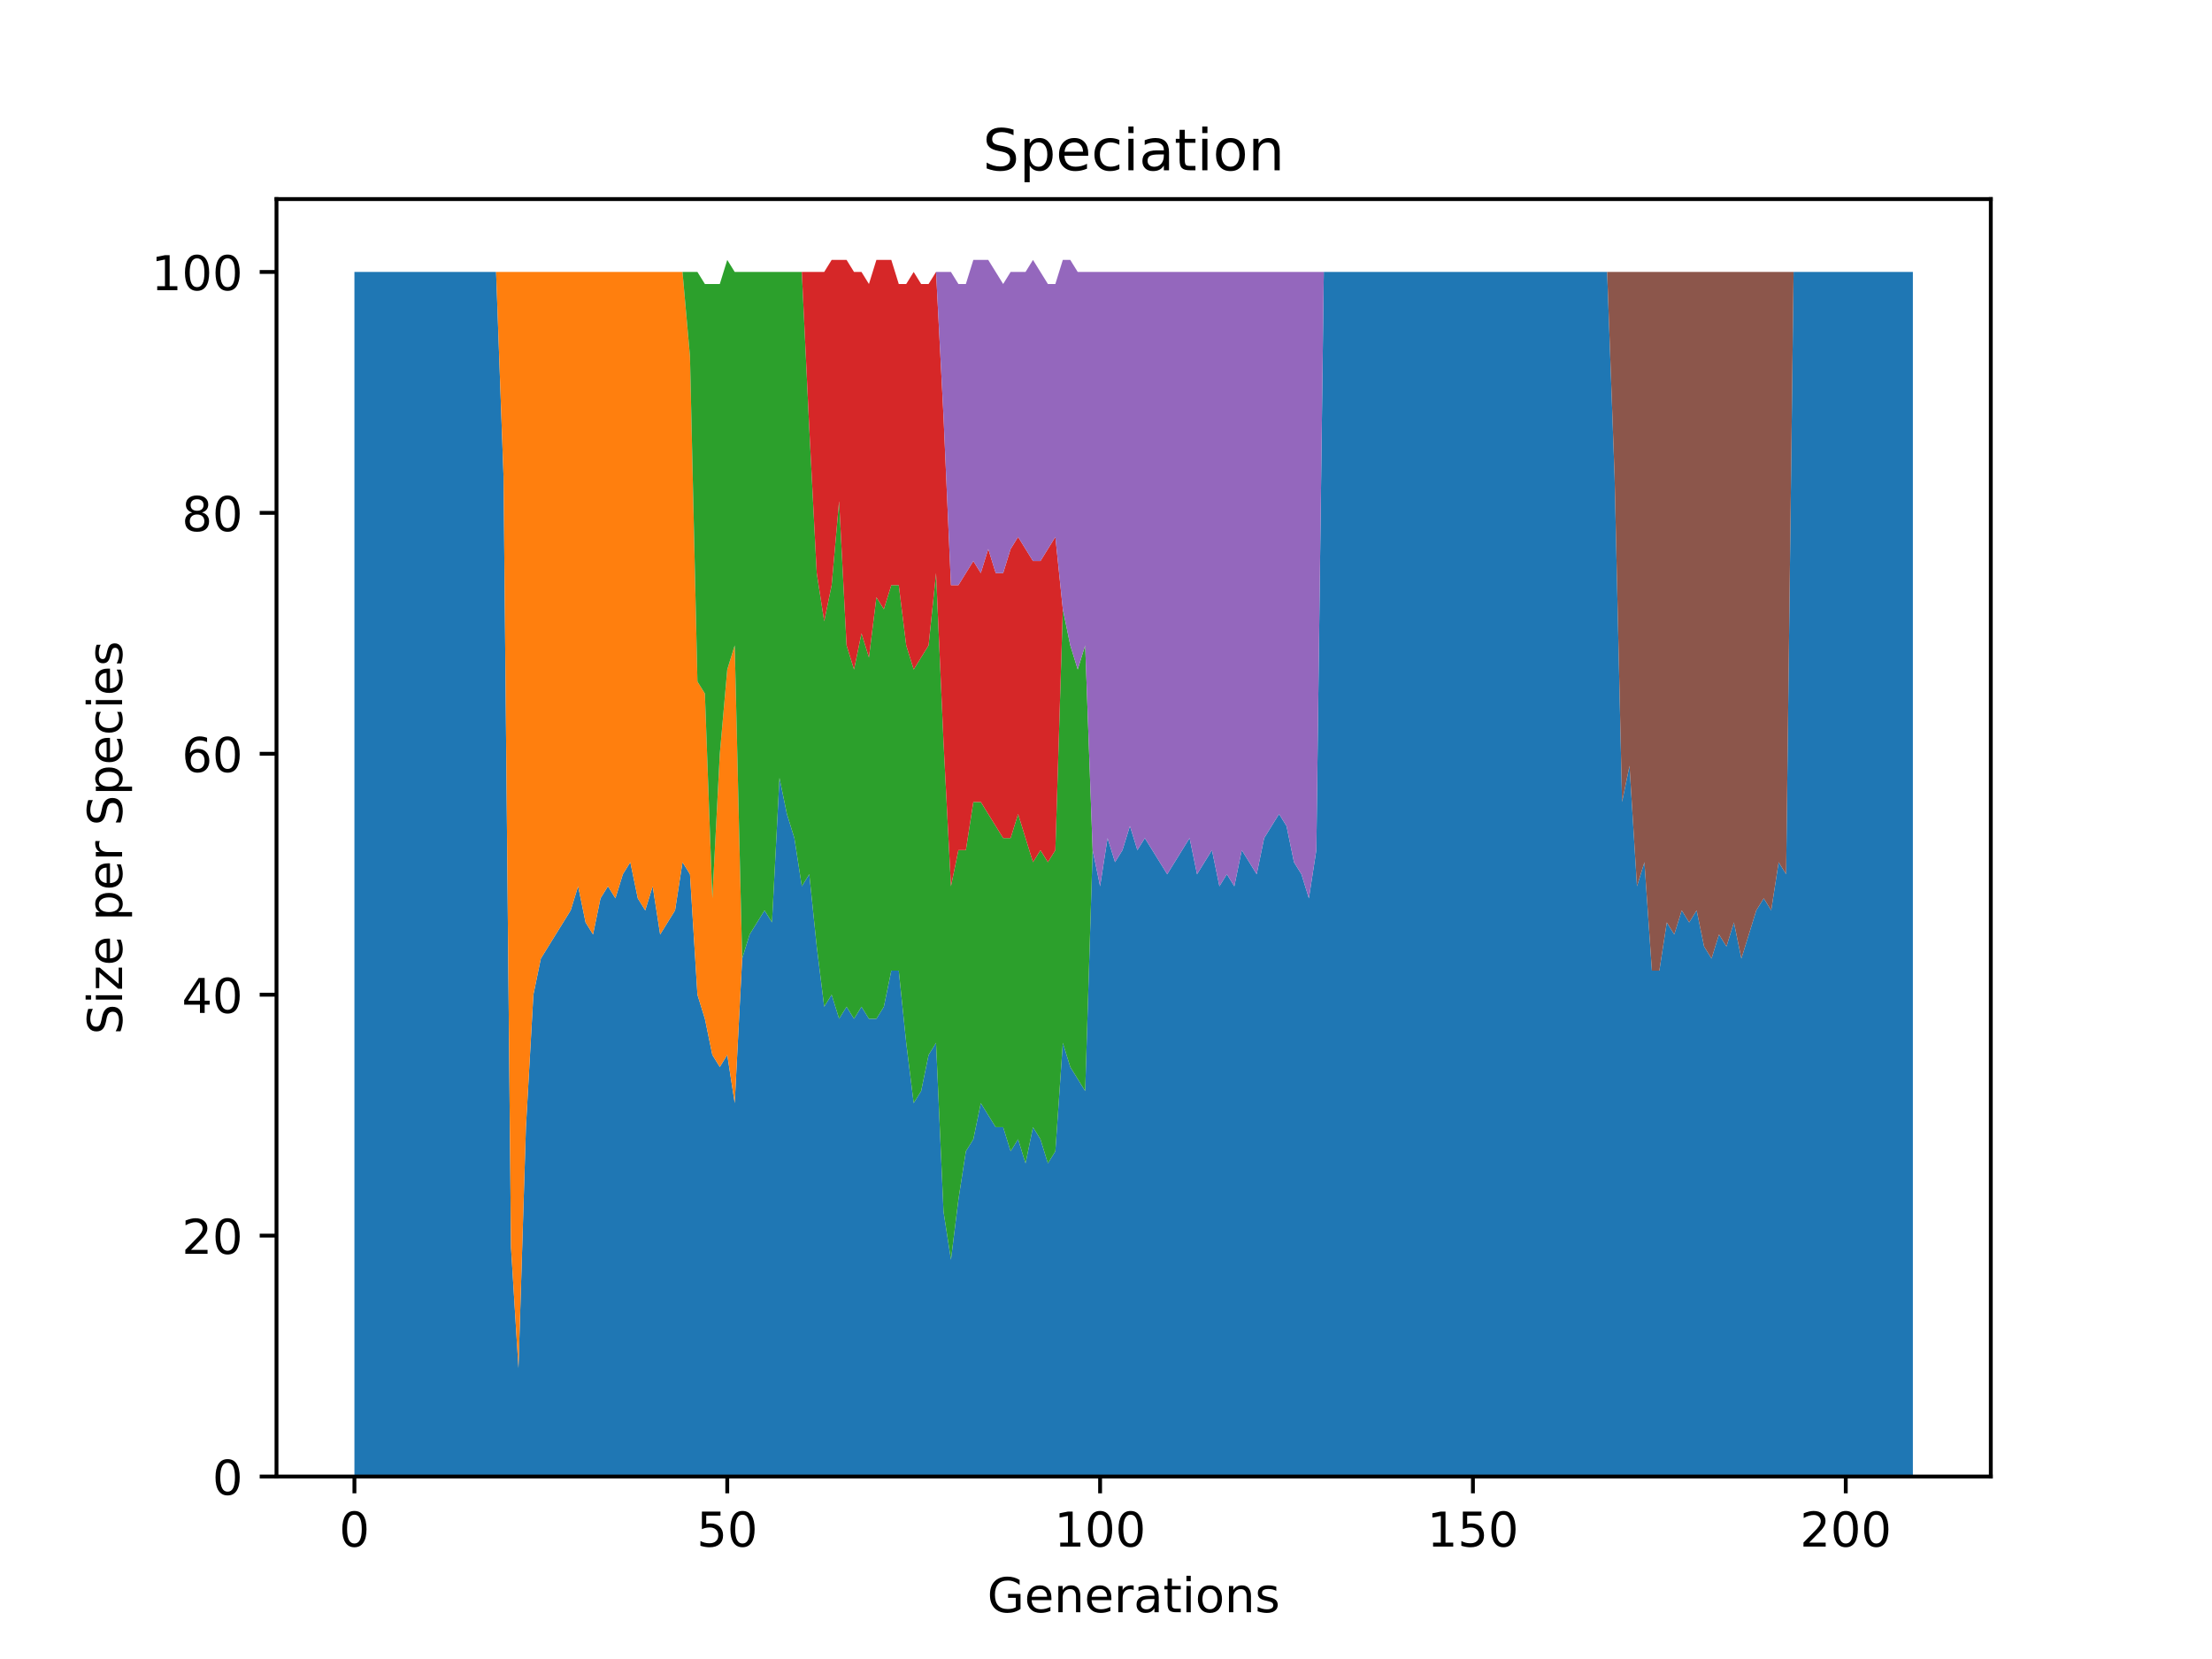 <?xml version="1.0" encoding="utf-8" standalone="no"?>
<!DOCTYPE svg PUBLIC "-//W3C//DTD SVG 1.1//EN"
  "http://www.w3.org/Graphics/SVG/1.1/DTD/svg11.dtd">
<!-- Created with matplotlib (https://matplotlib.org/) -->
<svg height="345.6pt" version="1.1" viewBox="0 0 460.8 345.6" width="460.8pt" xmlns="http://www.w3.org/2000/svg" xmlns:xlink="http://www.w3.org/1999/xlink">
 <defs>
  <style type="text/css">*{stroke-linecap:butt;stroke-linejoin:round;}</style>
 </defs>
 <g id="figure_1">
  <g id="patch_1">
   <path d="M 0 345.6 
L 460.8 345.6 
L 460.8 0 
L 0 0 
z
" style="fill:#ffffff;"/>
  </g>
  <g id="axes_1">
   <g id="patch_2">
    <path d="M 57.6 307.584 
L 414.72 307.584 
L 414.72 41.472 
L 57.6 41.472 
z
" style="fill:#ffffff;"/>
   </g>
   <g id="PolyCollection_1">
    <path clip-path="url(#pe690c90c38)" d="M 73.833 56.653 
L 73.833 307.584 
L 75.386 307.584 
L 76.939 307.584 
L 78.493 307.584 
L 80.046 307.584 
L 81.6 307.584 
L 83.153 307.584 
L 84.706 307.584 
L 86.26 307.584 
L 87.813 307.584 
L 89.366 307.584 
L 90.92 307.584 
L 92.473 307.584 
L 94.027 307.584 
L 95.58 307.584 
L 97.133 307.584 
L 98.687 307.584 
L 100.24 307.584 
L 101.793 307.584 
L 103.347 307.584 
L 104.9 307.584 
L 106.454 307.584 
L 108.007 307.584 
L 109.56 307.584 
L 111.114 307.584 
L 112.667 307.584 
L 114.22 307.584 
L 115.774 307.584 
L 117.327 307.584 
L 118.88 307.584 
L 120.434 307.584 
L 121.987 307.584 
L 123.541 307.584 
L 125.094 307.584 
L 126.647 307.584 
L 128.201 307.584 
L 129.754 307.584 
L 131.307 307.584 
L 132.861 307.584 
L 134.414 307.584 
L 135.968 307.584 
L 137.521 307.584 
L 139.074 307.584 
L 140.628 307.584 
L 142.181 307.584 
L 143.734 307.584 
L 145.288 307.584 
L 146.841 307.584 
L 148.395 307.584 
L 149.948 307.584 
L 151.501 307.584 
L 153.055 307.584 
L 154.608 307.584 
L 156.161 307.584 
L 157.715 307.584 
L 159.268 307.584 
L 160.822 307.584 
L 162.375 307.584 
L 163.928 307.584 
L 165.482 307.584 
L 167.035 307.584 
L 168.588 307.584 
L 170.142 307.584 
L 171.695 307.584 
L 173.248 307.584 
L 174.802 307.584 
L 176.355 307.584 
L 177.909 307.584 
L 179.462 307.584 
L 181.015 307.584 
L 182.569 307.584 
L 184.122 307.584 
L 185.675 307.584 
L 187.229 307.584 
L 188.782 307.584 
L 190.336 307.584 
L 191.889 307.584 
L 193.442 307.584 
L 194.996 307.584 
L 196.549 307.584 
L 198.102 307.584 
L 199.656 307.584 
L 201.209 307.584 
L 202.763 307.584 
L 204.316 307.584 
L 205.869 307.584 
L 207.423 307.584 
L 208.976 307.584 
L 210.529 307.584 
L 212.083 307.584 
L 213.636 307.584 
L 215.189 307.584 
L 216.743 307.584 
L 218.296 307.584 
L 219.85 307.584 
L 221.403 307.584 
L 222.956 307.584 
L 224.51 307.584 
L 226.063 307.584 
L 227.616 307.584 
L 229.17 307.584 
L 230.723 307.584 
L 232.277 307.584 
L 233.83 307.584 
L 235.383 307.584 
L 236.937 307.584 
L 238.49 307.584 
L 240.043 307.584 
L 241.597 307.584 
L 243.15 307.584 
L 244.704 307.584 
L 246.257 307.584 
L 247.81 307.584 
L 249.364 307.584 
L 250.917 307.584 
L 252.47 307.584 
L 254.024 307.584 
L 255.577 307.584 
L 257.131 307.584 
L 258.684 307.584 
L 260.237 307.584 
L 261.791 307.584 
L 263.344 307.584 
L 264.897 307.584 
L 266.451 307.584 
L 268.004 307.584 
L 269.557 307.584 
L 271.111 307.584 
L 272.664 307.584 
L 274.218 307.584 
L 275.771 307.584 
L 277.324 307.584 
L 278.878 307.584 
L 280.431 307.584 
L 281.984 307.584 
L 283.538 307.584 
L 285.091 307.584 
L 286.645 307.584 
L 288.198 307.584 
L 289.751 307.584 
L 291.305 307.584 
L 292.858 307.584 
L 294.411 307.584 
L 295.965 307.584 
L 297.518 307.584 
L 299.072 307.584 
L 300.625 307.584 
L 302.178 307.584 
L 303.732 307.584 
L 305.285 307.584 
L 306.838 307.584 
L 308.392 307.584 
L 309.945 307.584 
L 311.498 307.584 
L 313.052 307.584 
L 314.605 307.584 
L 316.159 307.584 
L 317.712 307.584 
L 319.265 307.584 
L 320.819 307.584 
L 322.372 307.584 
L 323.925 307.584 
L 325.479 307.584 
L 327.032 307.584 
L 328.586 307.584 
L 330.139 307.584 
L 331.692 307.584 
L 333.246 307.584 
L 334.799 307.584 
L 336.352 307.584 
L 337.906 307.584 
L 339.459 307.584 
L 341.013 307.584 
L 342.566 307.584 
L 344.119 307.584 
L 345.673 307.584 
L 347.226 307.584 
L 348.779 307.584 
L 350.333 307.584 
L 351.886 307.584 
L 353.44 307.584 
L 354.993 307.584 
L 356.546 307.584 
L 358.1 307.584 
L 359.653 307.584 
L 361.206 307.584 
L 362.76 307.584 
L 364.313 307.584 
L 365.866 307.584 
L 367.42 307.584 
L 368.973 307.584 
L 370.527 307.584 
L 372.08 307.584 
L 373.633 307.584 
L 375.187 307.584 
L 376.74 307.584 
L 378.293 307.584 
L 379.847 307.584 
L 381.4 307.584 
L 382.954 307.584 
L 384.507 307.584 
L 386.06 307.584 
L 387.614 307.584 
L 389.167 307.584 
L 390.72 307.584 
L 392.274 307.584 
L 393.827 307.584 
L 395.381 307.584 
L 396.934 307.584 
L 398.487 307.584 
L 398.487 56.653 
L 398.487 56.653 
L 396.934 56.653 
L 395.381 56.653 
L 393.827 56.653 
L 392.274 56.653 
L 390.72 56.653 
L 389.167 56.653 
L 387.614 56.653 
L 386.06 56.653 
L 384.507 56.653 
L 382.954 56.653 
L 381.4 56.653 
L 379.847 56.653 
L 378.293 56.653 
L 376.74 56.653 
L 375.187 56.653 
L 373.633 56.653 
L 372.08 182.119 
L 370.527 179.609 
L 368.973 189.647 
L 367.42 187.137 
L 365.866 189.647 
L 364.313 194.665 
L 362.76 199.684 
L 361.206 192.156 
L 359.653 197.174 
L 358.1 194.665 
L 356.546 199.684 
L 354.993 197.174 
L 353.44 189.647 
L 351.886 192.156 
L 350.333 189.647 
L 348.779 194.665 
L 347.226 192.156 
L 345.673 202.193 
L 344.119 202.193 
L 342.566 179.609 
L 341.013 184.628 
L 339.459 159.535 
L 337.906 167.063 
L 336.352 99.312 
L 334.799 56.653 
L 333.246 56.653 
L 331.692 56.653 
L 330.139 56.653 
L 328.586 56.653 
L 327.032 56.653 
L 325.479 56.653 
L 323.925 56.653 
L 322.372 56.653 
L 320.819 56.653 
L 319.265 56.653 
L 317.712 56.653 
L 316.159 56.653 
L 314.605 56.653 
L 313.052 56.653 
L 311.498 56.653 
L 309.945 56.653 
L 308.392 56.653 
L 306.838 56.653 
L 305.285 56.653 
L 303.732 56.653 
L 302.178 56.653 
L 300.625 56.653 
L 299.072 56.653 
L 297.518 56.653 
L 295.965 56.653 
L 294.411 56.653 
L 292.858 56.653 
L 291.305 56.653 
L 289.751 56.653 
L 288.198 56.653 
L 286.645 56.653 
L 285.091 56.653 
L 283.538 56.653 
L 281.984 56.653 
L 280.431 56.653 
L 278.878 56.653 
L 277.324 56.653 
L 275.771 56.653 
L 274.218 177.1 
L 272.664 187.137 
L 271.111 182.119 
L 269.557 179.609 
L 268.004 172.081 
L 266.451 169.572 
L 264.897 172.081 
L 263.344 174.591 
L 261.791 182.119 
L 260.237 179.609 
L 258.684 177.1 
L 257.131 184.628 
L 255.577 182.119 
L 254.024 184.628 
L 252.47 177.1 
L 250.917 179.609 
L 249.364 182.119 
L 247.81 174.591 
L 246.257 177.1 
L 244.704 179.609 
L 243.15 182.119 
L 241.597 179.609 
L 240.043 177.1 
L 238.49 174.591 
L 236.937 177.1 
L 235.383 172.081 
L 233.83 177.1 
L 232.277 179.609 
L 230.723 174.591 
L 229.17 184.628 
L 227.616 177.1 
L 226.063 227.286 
L 224.51 224.777 
L 222.956 222.268 
L 221.403 217.249 
L 219.85 239.833 
L 218.296 242.342 
L 216.743 237.323 
L 215.189 234.814 
L 213.636 242.342 
L 212.083 237.323 
L 210.529 239.833 
L 208.976 234.814 
L 207.423 234.814 
L 205.869 232.305 
L 204.316 229.795 
L 202.763 237.323 
L 201.209 239.833 
L 199.656 249.87 
L 198.102 262.416 
L 196.549 252.379 
L 194.996 217.249 
L 193.442 219.758 
L 191.889 227.286 
L 190.336 229.795 
L 188.782 217.249 
L 187.229 202.193 
L 185.675 202.193 
L 184.122 209.721 
L 182.569 212.23 
L 181.015 212.23 
L 179.462 209.721 
L 177.909 212.23 
L 176.355 209.721 
L 174.802 212.23 
L 173.248 207.212 
L 171.695 209.721 
L 170.142 197.174 
L 168.588 182.119 
L 167.035 184.628 
L 165.482 174.591 
L 163.928 169.572 
L 162.375 162.044 
L 160.822 192.156 
L 159.268 189.647 
L 157.715 192.156 
L 156.161 194.665 
L 154.608 199.684 
L 153.055 229.795 
L 151.501 219.758 
L 149.948 222.268 
L 148.395 219.758 
L 146.841 212.23 
L 145.288 207.212 
L 143.734 182.119 
L 142.181 179.609 
L 140.628 189.647 
L 139.074 192.156 
L 137.521 194.665 
L 135.968 184.628 
L 134.414 189.647 
L 132.861 187.137 
L 131.307 179.609 
L 129.754 182.119 
L 128.201 187.137 
L 126.647 184.628 
L 125.094 187.137 
L 123.541 194.665 
L 121.987 192.156 
L 120.434 184.628 
L 118.88 189.647 
L 117.327 192.156 
L 115.774 194.665 
L 114.22 197.174 
L 112.667 199.684 
L 111.114 207.212 
L 109.56 234.814 
L 108.007 285 
L 106.454 259.907 
L 104.9 99.312 
L 103.347 56.653 
L 101.793 56.653 
L 100.24 56.653 
L 98.687 56.653 
L 97.133 56.653 
L 95.58 56.653 
L 94.027 56.653 
L 92.473 56.653 
L 90.92 56.653 
L 89.366 56.653 
L 87.813 56.653 
L 86.26 56.653 
L 84.706 56.653 
L 83.153 56.653 
L 81.6 56.653 
L 80.046 56.653 
L 78.493 56.653 
L 76.939 56.653 
L 75.386 56.653 
L 73.833 56.653 
z
" style="fill:#1f77b4;"/>
   </g>
   <g id="PolyCollection_2">
    <path clip-path="url(#pe690c90c38)" d="M 73.833 56.653 
L 73.833 56.653 
L 75.386 56.653 
L 76.939 56.653 
L 78.493 56.653 
L 80.046 56.653 
L 81.6 56.653 
L 83.153 56.653 
L 84.706 56.653 
L 86.26 56.653 
L 87.813 56.653 
L 89.366 56.653 
L 90.92 56.653 
L 92.473 56.653 
L 94.027 56.653 
L 95.58 56.653 
L 97.133 56.653 
L 98.687 56.653 
L 100.24 56.653 
L 101.793 56.653 
L 103.347 56.653 
L 104.9 99.312 
L 106.454 259.907 
L 108.007 285 
L 109.56 234.814 
L 111.114 207.212 
L 112.667 199.684 
L 114.22 197.174 
L 115.774 194.665 
L 117.327 192.156 
L 118.88 189.647 
L 120.434 184.628 
L 121.987 192.156 
L 123.541 194.665 
L 125.094 187.137 
L 126.647 184.628 
L 128.201 187.137 
L 129.754 182.119 
L 131.307 179.609 
L 132.861 187.137 
L 134.414 189.647 
L 135.968 184.628 
L 137.521 194.665 
L 139.074 192.156 
L 140.628 189.647 
L 142.181 179.609 
L 143.734 182.119 
L 145.288 207.212 
L 146.841 212.23 
L 148.395 219.758 
L 149.948 222.268 
L 151.501 219.758 
L 153.055 229.795 
L 154.608 199.684 
L 156.161 194.665 
L 157.715 192.156 
L 159.268 189.647 
L 160.822 192.156 
L 162.375 162.044 
L 163.928 169.572 
L 165.482 174.591 
L 167.035 184.628 
L 168.588 182.119 
L 170.142 197.174 
L 171.695 209.721 
L 173.248 207.212 
L 174.802 212.23 
L 176.355 209.721 
L 177.909 212.23 
L 179.462 209.721 
L 181.015 212.23 
L 182.569 212.23 
L 184.122 209.721 
L 185.675 202.193 
L 187.229 202.193 
L 188.782 217.249 
L 190.336 229.795 
L 191.889 227.286 
L 193.442 219.758 
L 194.996 217.249 
L 196.549 252.379 
L 198.102 262.416 
L 199.656 249.87 
L 201.209 239.833 
L 202.763 237.323 
L 204.316 229.795 
L 205.869 232.305 
L 207.423 234.814 
L 208.976 234.814 
L 210.529 239.833 
L 212.083 237.323 
L 213.636 242.342 
L 215.189 234.814 
L 216.743 237.323 
L 218.296 242.342 
L 219.85 239.833 
L 221.403 217.249 
L 222.956 222.268 
L 224.51 224.777 
L 226.063 227.286 
L 227.616 177.1 
L 229.17 184.628 
L 230.723 174.591 
L 232.277 179.609 
L 233.83 177.1 
L 235.383 172.081 
L 236.937 177.1 
L 238.49 174.591 
L 240.043 177.1 
L 241.597 179.609 
L 243.15 182.119 
L 244.704 179.609 
L 246.257 177.1 
L 247.81 174.591 
L 249.364 182.119 
L 250.917 179.609 
L 252.47 177.1 
L 254.024 184.628 
L 255.577 182.119 
L 257.131 184.628 
L 258.684 177.1 
L 260.237 179.609 
L 261.791 182.119 
L 263.344 174.591 
L 264.897 172.081 
L 266.451 169.572 
L 268.004 172.081 
L 269.557 179.609 
L 271.111 182.119 
L 272.664 187.137 
L 274.218 177.1 
L 275.771 56.653 
L 277.324 56.653 
L 278.878 56.653 
L 280.431 56.653 
L 281.984 56.653 
L 283.538 56.653 
L 285.091 56.653 
L 286.645 56.653 
L 288.198 56.653 
L 289.751 56.653 
L 291.305 56.653 
L 292.858 56.653 
L 294.411 56.653 
L 295.965 56.653 
L 297.518 56.653 
L 299.072 56.653 
L 300.625 56.653 
L 302.178 56.653 
L 303.732 56.653 
L 305.285 56.653 
L 306.838 56.653 
L 308.392 56.653 
L 309.945 56.653 
L 311.498 56.653 
L 313.052 56.653 
L 314.605 56.653 
L 316.159 56.653 
L 317.712 56.653 
L 319.265 56.653 
L 320.819 56.653 
L 322.372 56.653 
L 323.925 56.653 
L 325.479 56.653 
L 327.032 56.653 
L 328.586 56.653 
L 330.139 56.653 
L 331.692 56.653 
L 333.246 56.653 
L 334.799 56.653 
L 336.352 99.312 
L 337.906 167.063 
L 339.459 159.535 
L 341.013 184.628 
L 342.566 179.609 
L 344.119 202.193 
L 345.673 202.193 
L 347.226 192.156 
L 348.779 194.665 
L 350.333 189.647 
L 351.886 192.156 
L 353.44 189.647 
L 354.993 197.174 
L 356.546 199.684 
L 358.1 194.665 
L 359.653 197.174 
L 361.206 192.156 
L 362.76 199.684 
L 364.313 194.665 
L 365.866 189.647 
L 367.42 187.137 
L 368.973 189.647 
L 370.527 179.609 
L 372.08 182.119 
L 373.633 56.653 
L 375.187 56.653 
L 376.74 56.653 
L 378.293 56.653 
L 379.847 56.653 
L 381.4 56.653 
L 382.954 56.653 
L 384.507 56.653 
L 386.06 56.653 
L 387.614 56.653 
L 389.167 56.653 
L 390.72 56.653 
L 392.274 56.653 
L 393.827 56.653 
L 395.381 56.653 
L 396.934 56.653 
L 398.487 56.653 
L 398.487 56.653 
L 398.487 56.653 
L 396.934 56.653 
L 395.381 56.653 
L 393.827 56.653 
L 392.274 56.653 
L 390.72 56.653 
L 389.167 56.653 
L 387.614 56.653 
L 386.06 56.653 
L 384.507 56.653 
L 382.954 56.653 
L 381.4 56.653 
L 379.847 56.653 
L 378.293 56.653 
L 376.74 56.653 
L 375.187 56.653 
L 373.633 56.653 
L 372.08 182.119 
L 370.527 179.609 
L 368.973 189.647 
L 367.42 187.137 
L 365.866 189.647 
L 364.313 194.665 
L 362.76 199.684 
L 361.206 192.156 
L 359.653 197.174 
L 358.1 194.665 
L 356.546 199.684 
L 354.993 197.174 
L 353.44 189.647 
L 351.886 192.156 
L 350.333 189.647 
L 348.779 194.665 
L 347.226 192.156 
L 345.673 202.193 
L 344.119 202.193 
L 342.566 179.609 
L 341.013 184.628 
L 339.459 159.535 
L 337.906 167.063 
L 336.352 99.312 
L 334.799 56.653 
L 333.246 56.653 
L 331.692 56.653 
L 330.139 56.653 
L 328.586 56.653 
L 327.032 56.653 
L 325.479 56.653 
L 323.925 56.653 
L 322.372 56.653 
L 320.819 56.653 
L 319.265 56.653 
L 317.712 56.653 
L 316.159 56.653 
L 314.605 56.653 
L 313.052 56.653 
L 311.498 56.653 
L 309.945 56.653 
L 308.392 56.653 
L 306.838 56.653 
L 305.285 56.653 
L 303.732 56.653 
L 302.178 56.653 
L 300.625 56.653 
L 299.072 56.653 
L 297.518 56.653 
L 295.965 56.653 
L 294.411 56.653 
L 292.858 56.653 
L 291.305 56.653 
L 289.751 56.653 
L 288.198 56.653 
L 286.645 56.653 
L 285.091 56.653 
L 283.538 56.653 
L 281.984 56.653 
L 280.431 56.653 
L 278.878 56.653 
L 277.324 56.653 
L 275.771 56.653 
L 274.218 177.1 
L 272.664 187.137 
L 271.111 182.119 
L 269.557 179.609 
L 268.004 172.081 
L 266.451 169.572 
L 264.897 172.081 
L 263.344 174.591 
L 261.791 182.119 
L 260.237 179.609 
L 258.684 177.1 
L 257.131 184.628 
L 255.577 182.119 
L 254.024 184.628 
L 252.47 177.1 
L 250.917 179.609 
L 249.364 182.119 
L 247.81 174.591 
L 246.257 177.1 
L 244.704 179.609 
L 243.15 182.119 
L 241.597 179.609 
L 240.043 177.1 
L 238.49 174.591 
L 236.937 177.1 
L 235.383 172.081 
L 233.83 177.1 
L 232.277 179.609 
L 230.723 174.591 
L 229.17 184.628 
L 227.616 177.1 
L 226.063 227.286 
L 224.51 224.777 
L 222.956 222.268 
L 221.403 217.249 
L 219.85 239.833 
L 218.296 242.342 
L 216.743 237.323 
L 215.189 234.814 
L 213.636 242.342 
L 212.083 237.323 
L 210.529 239.833 
L 208.976 234.814 
L 207.423 234.814 
L 205.869 232.305 
L 204.316 229.795 
L 202.763 237.323 
L 201.209 239.833 
L 199.656 249.87 
L 198.102 262.416 
L 196.549 252.379 
L 194.996 217.249 
L 193.442 219.758 
L 191.889 227.286 
L 190.336 229.795 
L 188.782 217.249 
L 187.229 202.193 
L 185.675 202.193 
L 184.122 209.721 
L 182.569 212.23 
L 181.015 212.23 
L 179.462 209.721 
L 177.909 212.23 
L 176.355 209.721 
L 174.802 212.23 
L 173.248 207.212 
L 171.695 209.721 
L 170.142 197.174 
L 168.588 182.119 
L 167.035 184.628 
L 165.482 174.591 
L 163.928 169.572 
L 162.375 162.044 
L 160.822 192.156 
L 159.268 189.647 
L 157.715 192.156 
L 156.161 194.665 
L 154.608 199.684 
L 153.055 134.442 
L 151.501 139.46 
L 149.948 157.026 
L 148.395 187.137 
L 146.841 144.479 
L 145.288 141.97 
L 143.734 74.218 
L 142.181 56.653 
L 140.628 56.653 
L 139.074 56.653 
L 137.521 56.653 
L 135.968 56.653 
L 134.414 56.653 
L 132.861 56.653 
L 131.307 56.653 
L 129.754 56.653 
L 128.201 56.653 
L 126.647 56.653 
L 125.094 56.653 
L 123.541 56.653 
L 121.987 56.653 
L 120.434 56.653 
L 118.88 56.653 
L 117.327 56.653 
L 115.774 56.653 
L 114.22 56.653 
L 112.667 56.653 
L 111.114 56.653 
L 109.56 56.653 
L 108.007 56.653 
L 106.454 56.653 
L 104.9 56.653 
L 103.347 56.653 
L 101.793 56.653 
L 100.24 56.653 
L 98.687 56.653 
L 97.133 56.653 
L 95.58 56.653 
L 94.027 56.653 
L 92.473 56.653 
L 90.92 56.653 
L 89.366 56.653 
L 87.813 56.653 
L 86.26 56.653 
L 84.706 56.653 
L 83.153 56.653 
L 81.6 56.653 
L 80.046 56.653 
L 78.493 56.653 
L 76.939 56.653 
L 75.386 56.653 
L 73.833 56.653 
z
" style="fill:#ff7f0e;"/>
   </g>
   <g id="PolyCollection_3">
    <path clip-path="url(#pe690c90c38)" d="M 73.833 56.653 
L 73.833 56.653 
L 75.386 56.653 
L 76.939 56.653 
L 78.493 56.653 
L 80.046 56.653 
L 81.6 56.653 
L 83.153 56.653 
L 84.706 56.653 
L 86.26 56.653 
L 87.813 56.653 
L 89.366 56.653 
L 90.92 56.653 
L 92.473 56.653 
L 94.027 56.653 
L 95.58 56.653 
L 97.133 56.653 
L 98.687 56.653 
L 100.24 56.653 
L 101.793 56.653 
L 103.347 56.653 
L 104.9 56.653 
L 106.454 56.653 
L 108.007 56.653 
L 109.56 56.653 
L 111.114 56.653 
L 112.667 56.653 
L 114.22 56.653 
L 115.774 56.653 
L 117.327 56.653 
L 118.88 56.653 
L 120.434 56.653 
L 121.987 56.653 
L 123.541 56.653 
L 125.094 56.653 
L 126.647 56.653 
L 128.201 56.653 
L 129.754 56.653 
L 131.307 56.653 
L 132.861 56.653 
L 134.414 56.653 
L 135.968 56.653 
L 137.521 56.653 
L 139.074 56.653 
L 140.628 56.653 
L 142.181 56.653 
L 143.734 74.218 
L 145.288 141.97 
L 146.841 144.479 
L 148.395 187.137 
L 149.948 157.026 
L 151.501 139.46 
L 153.055 134.442 
L 154.608 199.684 
L 156.161 194.665 
L 157.715 192.156 
L 159.268 189.647 
L 160.822 192.156 
L 162.375 162.044 
L 163.928 169.572 
L 165.482 174.591 
L 167.035 184.628 
L 168.588 182.119 
L 170.142 197.174 
L 171.695 209.721 
L 173.248 207.212 
L 174.802 212.23 
L 176.355 209.721 
L 177.909 212.23 
L 179.462 209.721 
L 181.015 212.23 
L 182.569 212.23 
L 184.122 209.721 
L 185.675 202.193 
L 187.229 202.193 
L 188.782 217.249 
L 190.336 229.795 
L 191.889 227.286 
L 193.442 219.758 
L 194.996 217.249 
L 196.549 252.379 
L 198.102 262.416 
L 199.656 249.87 
L 201.209 239.833 
L 202.763 237.323 
L 204.316 229.795 
L 205.869 232.305 
L 207.423 234.814 
L 208.976 234.814 
L 210.529 239.833 
L 212.083 237.323 
L 213.636 242.342 
L 215.189 234.814 
L 216.743 237.323 
L 218.296 242.342 
L 219.85 239.833 
L 221.403 217.249 
L 222.956 222.268 
L 224.51 224.777 
L 226.063 227.286 
L 227.616 177.1 
L 229.17 184.628 
L 230.723 174.591 
L 232.277 179.609 
L 233.83 177.1 
L 235.383 172.081 
L 236.937 177.1 
L 238.49 174.591 
L 240.043 177.1 
L 241.597 179.609 
L 243.15 182.119 
L 244.704 179.609 
L 246.257 177.1 
L 247.81 174.591 
L 249.364 182.119 
L 250.917 179.609 
L 252.47 177.1 
L 254.024 184.628 
L 255.577 182.119 
L 257.131 184.628 
L 258.684 177.1 
L 260.237 179.609 
L 261.791 182.119 
L 263.344 174.591 
L 264.897 172.081 
L 266.451 169.572 
L 268.004 172.081 
L 269.557 179.609 
L 271.111 182.119 
L 272.664 187.137 
L 274.218 177.1 
L 275.771 56.653 
L 277.324 56.653 
L 278.878 56.653 
L 280.431 56.653 
L 281.984 56.653 
L 283.538 56.653 
L 285.091 56.653 
L 286.645 56.653 
L 288.198 56.653 
L 289.751 56.653 
L 291.305 56.653 
L 292.858 56.653 
L 294.411 56.653 
L 295.965 56.653 
L 297.518 56.653 
L 299.072 56.653 
L 300.625 56.653 
L 302.178 56.653 
L 303.732 56.653 
L 305.285 56.653 
L 306.838 56.653 
L 308.392 56.653 
L 309.945 56.653 
L 311.498 56.653 
L 313.052 56.653 
L 314.605 56.653 
L 316.159 56.653 
L 317.712 56.653 
L 319.265 56.653 
L 320.819 56.653 
L 322.372 56.653 
L 323.925 56.653 
L 325.479 56.653 
L 327.032 56.653 
L 328.586 56.653 
L 330.139 56.653 
L 331.692 56.653 
L 333.246 56.653 
L 334.799 56.653 
L 336.352 99.312 
L 337.906 167.063 
L 339.459 159.535 
L 341.013 184.628 
L 342.566 179.609 
L 344.119 202.193 
L 345.673 202.193 
L 347.226 192.156 
L 348.779 194.665 
L 350.333 189.647 
L 351.886 192.156 
L 353.44 189.647 
L 354.993 197.174 
L 356.546 199.684 
L 358.1 194.665 
L 359.653 197.174 
L 361.206 192.156 
L 362.76 199.684 
L 364.313 194.665 
L 365.866 189.647 
L 367.42 187.137 
L 368.973 189.647 
L 370.527 179.609 
L 372.08 182.119 
L 373.633 56.653 
L 375.187 56.653 
L 376.74 56.653 
L 378.293 56.653 
L 379.847 56.653 
L 381.4 56.653 
L 382.954 56.653 
L 384.507 56.653 
L 386.06 56.653 
L 387.614 56.653 
L 389.167 56.653 
L 390.72 56.653 
L 392.274 56.653 
L 393.827 56.653 
L 395.381 56.653 
L 396.934 56.653 
L 398.487 56.653 
L 398.487 56.653 
L 398.487 56.653 
L 396.934 56.653 
L 395.381 56.653 
L 393.827 56.653 
L 392.274 56.653 
L 390.72 56.653 
L 389.167 56.653 
L 387.614 56.653 
L 386.06 56.653 
L 384.507 56.653 
L 382.954 56.653 
L 381.4 56.653 
L 379.847 56.653 
L 378.293 56.653 
L 376.74 56.653 
L 375.187 56.653 
L 373.633 56.653 
L 372.08 182.119 
L 370.527 179.609 
L 368.973 189.647 
L 367.42 187.137 
L 365.866 189.647 
L 364.313 194.665 
L 362.76 199.684 
L 361.206 192.156 
L 359.653 197.174 
L 358.1 194.665 
L 356.546 199.684 
L 354.993 197.174 
L 353.44 189.647 
L 351.886 192.156 
L 350.333 189.647 
L 348.779 194.665 
L 347.226 192.156 
L 345.673 202.193 
L 344.119 202.193 
L 342.566 179.609 
L 341.013 184.628 
L 339.459 159.535 
L 337.906 167.063 
L 336.352 99.312 
L 334.799 56.653 
L 333.246 56.653 
L 331.692 56.653 
L 330.139 56.653 
L 328.586 56.653 
L 327.032 56.653 
L 325.479 56.653 
L 323.925 56.653 
L 322.372 56.653 
L 320.819 56.653 
L 319.265 56.653 
L 317.712 56.653 
L 316.159 56.653 
L 314.605 56.653 
L 313.052 56.653 
L 311.498 56.653 
L 309.945 56.653 
L 308.392 56.653 
L 306.838 56.653 
L 305.285 56.653 
L 303.732 56.653 
L 302.178 56.653 
L 300.625 56.653 
L 299.072 56.653 
L 297.518 56.653 
L 295.965 56.653 
L 294.411 56.653 
L 292.858 56.653 
L 291.305 56.653 
L 289.751 56.653 
L 288.198 56.653 
L 286.645 56.653 
L 285.091 56.653 
L 283.538 56.653 
L 281.984 56.653 
L 280.431 56.653 
L 278.878 56.653 
L 277.324 56.653 
L 275.771 56.653 
L 274.218 177.1 
L 272.664 187.137 
L 271.111 182.119 
L 269.557 179.609 
L 268.004 172.081 
L 266.451 169.572 
L 264.897 172.081 
L 263.344 174.591 
L 261.791 182.119 
L 260.237 179.609 
L 258.684 177.1 
L 257.131 184.628 
L 255.577 182.119 
L 254.024 184.628 
L 252.47 177.1 
L 250.917 179.609 
L 249.364 182.119 
L 247.81 174.591 
L 246.257 177.1 
L 244.704 179.609 
L 243.15 182.119 
L 241.597 179.609 
L 240.043 177.1 
L 238.49 174.591 
L 236.937 177.1 
L 235.383 172.081 
L 233.83 177.1 
L 232.277 179.609 
L 230.723 174.591 
L 229.17 184.628 
L 227.616 177.1 
L 226.063 134.442 
L 224.51 139.46 
L 222.956 134.442 
L 221.403 126.914 
L 219.85 177.1 
L 218.296 179.609 
L 216.743 177.1 
L 215.189 179.609 
L 213.636 174.591 
L 212.083 169.572 
L 210.529 174.591 
L 208.976 174.591 
L 207.423 172.081 
L 205.869 169.572 
L 204.316 167.063 
L 202.763 167.063 
L 201.209 177.1 
L 199.656 177.1 
L 198.102 184.628 
L 196.549 154.516 
L 194.996 119.386 
L 193.442 134.442 
L 191.889 136.951 
L 190.336 139.46 
L 188.782 134.442 
L 187.229 121.895 
L 185.675 121.895 
L 184.122 126.914 
L 182.569 124.405 
L 181.015 136.951 
L 179.462 131.933 
L 177.909 139.46 
L 176.355 134.442 
L 174.802 104.33 
L 173.248 121.895 
L 171.695 129.423 
L 170.142 119.386 
L 168.588 89.274 
L 167.035 56.653 
L 165.482 56.653 
L 163.928 56.653 
L 162.375 56.653 
L 160.822 56.653 
L 159.268 56.653 
L 157.715 56.653 
L 156.161 56.653 
L 154.608 56.653 
L 153.055 56.653 
L 151.501 54.144 
L 149.948 59.163 
L 148.395 59.163 
L 146.841 59.163 
L 145.288 56.653 
L 143.734 56.653 
L 142.181 56.653 
L 140.628 56.653 
L 139.074 56.653 
L 137.521 56.653 
L 135.968 56.653 
L 134.414 56.653 
L 132.861 56.653 
L 131.307 56.653 
L 129.754 56.653 
L 128.201 56.653 
L 126.647 56.653 
L 125.094 56.653 
L 123.541 56.653 
L 121.987 56.653 
L 120.434 56.653 
L 118.88 56.653 
L 117.327 56.653 
L 115.774 56.653 
L 114.22 56.653 
L 112.667 56.653 
L 111.114 56.653 
L 109.56 56.653 
L 108.007 56.653 
L 106.454 56.653 
L 104.9 56.653 
L 103.347 56.653 
L 101.793 56.653 
L 100.24 56.653 
L 98.687 56.653 
L 97.133 56.653 
L 95.58 56.653 
L 94.027 56.653 
L 92.473 56.653 
L 90.92 56.653 
L 89.366 56.653 
L 87.813 56.653 
L 86.26 56.653 
L 84.706 56.653 
L 83.153 56.653 
L 81.6 56.653 
L 80.046 56.653 
L 78.493 56.653 
L 76.939 56.653 
L 75.386 56.653 
L 73.833 56.653 
z
" style="fill:#2ca02c;"/>
   </g>
   <g id="PolyCollection_4">
    <path clip-path="url(#pe690c90c38)" d="M 73.833 56.653 
L 73.833 56.653 
L 75.386 56.653 
L 76.939 56.653 
L 78.493 56.653 
L 80.046 56.653 
L 81.6 56.653 
L 83.153 56.653 
L 84.706 56.653 
L 86.26 56.653 
L 87.813 56.653 
L 89.366 56.653 
L 90.92 56.653 
L 92.473 56.653 
L 94.027 56.653 
L 95.58 56.653 
L 97.133 56.653 
L 98.687 56.653 
L 100.24 56.653 
L 101.793 56.653 
L 103.347 56.653 
L 104.9 56.653 
L 106.454 56.653 
L 108.007 56.653 
L 109.56 56.653 
L 111.114 56.653 
L 112.667 56.653 
L 114.22 56.653 
L 115.774 56.653 
L 117.327 56.653 
L 118.88 56.653 
L 120.434 56.653 
L 121.987 56.653 
L 123.541 56.653 
L 125.094 56.653 
L 126.647 56.653 
L 128.201 56.653 
L 129.754 56.653 
L 131.307 56.653 
L 132.861 56.653 
L 134.414 56.653 
L 135.968 56.653 
L 137.521 56.653 
L 139.074 56.653 
L 140.628 56.653 
L 142.181 56.653 
L 143.734 56.653 
L 145.288 56.653 
L 146.841 59.163 
L 148.395 59.163 
L 149.948 59.163 
L 151.501 54.144 
L 153.055 56.653 
L 154.608 56.653 
L 156.161 56.653 
L 157.715 56.653 
L 159.268 56.653 
L 160.822 56.653 
L 162.375 56.653 
L 163.928 56.653 
L 165.482 56.653 
L 167.035 56.653 
L 168.588 89.274 
L 170.142 119.386 
L 171.695 129.423 
L 173.248 121.895 
L 174.802 104.33 
L 176.355 134.442 
L 177.909 139.46 
L 179.462 131.933 
L 181.015 136.951 
L 182.569 124.405 
L 184.122 126.914 
L 185.675 121.895 
L 187.229 121.895 
L 188.782 134.442 
L 190.336 139.46 
L 191.889 136.951 
L 193.442 134.442 
L 194.996 119.386 
L 196.549 154.516 
L 198.102 184.628 
L 199.656 177.1 
L 201.209 177.1 
L 202.763 167.063 
L 204.316 167.063 
L 205.869 169.572 
L 207.423 172.081 
L 208.976 174.591 
L 210.529 174.591 
L 212.083 169.572 
L 213.636 174.591 
L 215.189 179.609 
L 216.743 177.1 
L 218.296 179.609 
L 219.85 177.1 
L 221.403 126.914 
L 222.956 134.442 
L 224.51 139.46 
L 226.063 134.442 
L 227.616 177.1 
L 229.17 184.628 
L 230.723 174.591 
L 232.277 179.609 
L 233.83 177.1 
L 235.383 172.081 
L 236.937 177.1 
L 238.49 174.591 
L 240.043 177.1 
L 241.597 179.609 
L 243.15 182.119 
L 244.704 179.609 
L 246.257 177.1 
L 247.81 174.591 
L 249.364 182.119 
L 250.917 179.609 
L 252.47 177.1 
L 254.024 184.628 
L 255.577 182.119 
L 257.131 184.628 
L 258.684 177.1 
L 260.237 179.609 
L 261.791 182.119 
L 263.344 174.591 
L 264.897 172.081 
L 266.451 169.572 
L 268.004 172.081 
L 269.557 179.609 
L 271.111 182.119 
L 272.664 187.137 
L 274.218 177.1 
L 275.771 56.653 
L 277.324 56.653 
L 278.878 56.653 
L 280.431 56.653 
L 281.984 56.653 
L 283.538 56.653 
L 285.091 56.653 
L 286.645 56.653 
L 288.198 56.653 
L 289.751 56.653 
L 291.305 56.653 
L 292.858 56.653 
L 294.411 56.653 
L 295.965 56.653 
L 297.518 56.653 
L 299.072 56.653 
L 300.625 56.653 
L 302.178 56.653 
L 303.732 56.653 
L 305.285 56.653 
L 306.838 56.653 
L 308.392 56.653 
L 309.945 56.653 
L 311.498 56.653 
L 313.052 56.653 
L 314.605 56.653 
L 316.159 56.653 
L 317.712 56.653 
L 319.265 56.653 
L 320.819 56.653 
L 322.372 56.653 
L 323.925 56.653 
L 325.479 56.653 
L 327.032 56.653 
L 328.586 56.653 
L 330.139 56.653 
L 331.692 56.653 
L 333.246 56.653 
L 334.799 56.653 
L 336.352 99.312 
L 337.906 167.063 
L 339.459 159.535 
L 341.013 184.628 
L 342.566 179.609 
L 344.119 202.193 
L 345.673 202.193 
L 347.226 192.156 
L 348.779 194.665 
L 350.333 189.647 
L 351.886 192.156 
L 353.44 189.647 
L 354.993 197.174 
L 356.546 199.684 
L 358.1 194.665 
L 359.653 197.174 
L 361.206 192.156 
L 362.76 199.684 
L 364.313 194.665 
L 365.866 189.647 
L 367.42 187.137 
L 368.973 189.647 
L 370.527 179.609 
L 372.08 182.119 
L 373.633 56.653 
L 375.187 56.653 
L 376.74 56.653 
L 378.293 56.653 
L 379.847 56.653 
L 381.4 56.653 
L 382.954 56.653 
L 384.507 56.653 
L 386.06 56.653 
L 387.614 56.653 
L 389.167 56.653 
L 390.72 56.653 
L 392.274 56.653 
L 393.827 56.653 
L 395.381 56.653 
L 396.934 56.653 
L 398.487 56.653 
L 398.487 56.653 
L 398.487 56.653 
L 396.934 56.653 
L 395.381 56.653 
L 393.827 56.653 
L 392.274 56.653 
L 390.72 56.653 
L 389.167 56.653 
L 387.614 56.653 
L 386.06 56.653 
L 384.507 56.653 
L 382.954 56.653 
L 381.4 56.653 
L 379.847 56.653 
L 378.293 56.653 
L 376.74 56.653 
L 375.187 56.653 
L 373.633 56.653 
L 372.08 182.119 
L 370.527 179.609 
L 368.973 189.647 
L 367.42 187.137 
L 365.866 189.647 
L 364.313 194.665 
L 362.76 199.684 
L 361.206 192.156 
L 359.653 197.174 
L 358.1 194.665 
L 356.546 199.684 
L 354.993 197.174 
L 353.44 189.647 
L 351.886 192.156 
L 350.333 189.647 
L 348.779 194.665 
L 347.226 192.156 
L 345.673 202.193 
L 344.119 202.193 
L 342.566 179.609 
L 341.013 184.628 
L 339.459 159.535 
L 337.906 167.063 
L 336.352 99.312 
L 334.799 56.653 
L 333.246 56.653 
L 331.692 56.653 
L 330.139 56.653 
L 328.586 56.653 
L 327.032 56.653 
L 325.479 56.653 
L 323.925 56.653 
L 322.372 56.653 
L 320.819 56.653 
L 319.265 56.653 
L 317.712 56.653 
L 316.159 56.653 
L 314.605 56.653 
L 313.052 56.653 
L 311.498 56.653 
L 309.945 56.653 
L 308.392 56.653 
L 306.838 56.653 
L 305.285 56.653 
L 303.732 56.653 
L 302.178 56.653 
L 300.625 56.653 
L 299.072 56.653 
L 297.518 56.653 
L 295.965 56.653 
L 294.411 56.653 
L 292.858 56.653 
L 291.305 56.653 
L 289.751 56.653 
L 288.198 56.653 
L 286.645 56.653 
L 285.091 56.653 
L 283.538 56.653 
L 281.984 56.653 
L 280.431 56.653 
L 278.878 56.653 
L 277.324 56.653 
L 275.771 56.653 
L 274.218 177.1 
L 272.664 187.137 
L 271.111 182.119 
L 269.557 179.609 
L 268.004 172.081 
L 266.451 169.572 
L 264.897 172.081 
L 263.344 174.591 
L 261.791 182.119 
L 260.237 179.609 
L 258.684 177.1 
L 257.131 184.628 
L 255.577 182.119 
L 254.024 184.628 
L 252.47 177.1 
L 250.917 179.609 
L 249.364 182.119 
L 247.81 174.591 
L 246.257 177.1 
L 244.704 179.609 
L 243.15 182.119 
L 241.597 179.609 
L 240.043 177.1 
L 238.49 174.591 
L 236.937 177.1 
L 235.383 172.081 
L 233.83 177.1 
L 232.277 179.609 
L 230.723 174.591 
L 229.17 184.628 
L 227.616 177.1 
L 226.063 134.442 
L 224.51 139.46 
L 222.956 134.442 
L 221.403 126.914 
L 219.85 111.858 
L 218.296 114.367 
L 216.743 116.877 
L 215.189 116.877 
L 213.636 114.367 
L 212.083 111.858 
L 210.529 114.367 
L 208.976 119.386 
L 207.423 119.386 
L 205.869 114.367 
L 204.316 119.386 
L 202.763 116.877 
L 201.209 119.386 
L 199.656 121.895 
L 198.102 121.895 
L 196.549 86.765 
L 194.996 56.653 
L 193.442 59.163 
L 191.889 59.163 
L 190.336 56.653 
L 188.782 59.163 
L 187.229 59.163 
L 185.675 54.144 
L 184.122 54.144 
L 182.569 54.144 
L 181.015 59.163 
L 179.462 56.653 
L 177.909 56.653 
L 176.355 54.144 
L 174.802 54.144 
L 173.248 54.144 
L 171.695 56.653 
L 170.142 56.653 
L 168.588 56.653 
L 167.035 56.653 
L 165.482 56.653 
L 163.928 56.653 
L 162.375 56.653 
L 160.822 56.653 
L 159.268 56.653 
L 157.715 56.653 
L 156.161 56.653 
L 154.608 56.653 
L 153.055 56.653 
L 151.501 54.144 
L 149.948 59.163 
L 148.395 59.163 
L 146.841 59.163 
L 145.288 56.653 
L 143.734 56.653 
L 142.181 56.653 
L 140.628 56.653 
L 139.074 56.653 
L 137.521 56.653 
L 135.968 56.653 
L 134.414 56.653 
L 132.861 56.653 
L 131.307 56.653 
L 129.754 56.653 
L 128.201 56.653 
L 126.647 56.653 
L 125.094 56.653 
L 123.541 56.653 
L 121.987 56.653 
L 120.434 56.653 
L 118.88 56.653 
L 117.327 56.653 
L 115.774 56.653 
L 114.22 56.653 
L 112.667 56.653 
L 111.114 56.653 
L 109.56 56.653 
L 108.007 56.653 
L 106.454 56.653 
L 104.9 56.653 
L 103.347 56.653 
L 101.793 56.653 
L 100.24 56.653 
L 98.687 56.653 
L 97.133 56.653 
L 95.58 56.653 
L 94.027 56.653 
L 92.473 56.653 
L 90.92 56.653 
L 89.366 56.653 
L 87.813 56.653 
L 86.26 56.653 
L 84.706 56.653 
L 83.153 56.653 
L 81.6 56.653 
L 80.046 56.653 
L 78.493 56.653 
L 76.939 56.653 
L 75.386 56.653 
L 73.833 56.653 
z
" style="fill:#d62728;"/>
   </g>
   <g id="PolyCollection_5">
    <path clip-path="url(#pe690c90c38)" d="M 73.833 56.653 
L 73.833 56.653 
L 75.386 56.653 
L 76.939 56.653 
L 78.493 56.653 
L 80.046 56.653 
L 81.6 56.653 
L 83.153 56.653 
L 84.706 56.653 
L 86.26 56.653 
L 87.813 56.653 
L 89.366 56.653 
L 90.92 56.653 
L 92.473 56.653 
L 94.027 56.653 
L 95.58 56.653 
L 97.133 56.653 
L 98.687 56.653 
L 100.24 56.653 
L 101.793 56.653 
L 103.347 56.653 
L 104.9 56.653 
L 106.454 56.653 
L 108.007 56.653 
L 109.56 56.653 
L 111.114 56.653 
L 112.667 56.653 
L 114.22 56.653 
L 115.774 56.653 
L 117.327 56.653 
L 118.88 56.653 
L 120.434 56.653 
L 121.987 56.653 
L 123.541 56.653 
L 125.094 56.653 
L 126.647 56.653 
L 128.201 56.653 
L 129.754 56.653 
L 131.307 56.653 
L 132.861 56.653 
L 134.414 56.653 
L 135.968 56.653 
L 137.521 56.653 
L 139.074 56.653 
L 140.628 56.653 
L 142.181 56.653 
L 143.734 56.653 
L 145.288 56.653 
L 146.841 59.163 
L 148.395 59.163 
L 149.948 59.163 
L 151.501 54.144 
L 153.055 56.653 
L 154.608 56.653 
L 156.161 56.653 
L 157.715 56.653 
L 159.268 56.653 
L 160.822 56.653 
L 162.375 56.653 
L 163.928 56.653 
L 165.482 56.653 
L 167.035 56.653 
L 168.588 56.653 
L 170.142 56.653 
L 171.695 56.653 
L 173.248 54.144 
L 174.802 54.144 
L 176.355 54.144 
L 177.909 56.653 
L 179.462 56.653 
L 181.015 59.163 
L 182.569 54.144 
L 184.122 54.144 
L 185.675 54.144 
L 187.229 59.163 
L 188.782 59.163 
L 190.336 56.653 
L 191.889 59.163 
L 193.442 59.163 
L 194.996 56.653 
L 196.549 86.765 
L 198.102 121.895 
L 199.656 121.895 
L 201.209 119.386 
L 202.763 116.877 
L 204.316 119.386 
L 205.869 114.367 
L 207.423 119.386 
L 208.976 119.386 
L 210.529 114.367 
L 212.083 111.858 
L 213.636 114.367 
L 215.189 116.877 
L 216.743 116.877 
L 218.296 114.367 
L 219.85 111.858 
L 221.403 126.914 
L 222.956 134.442 
L 224.51 139.46 
L 226.063 134.442 
L 227.616 177.1 
L 229.17 184.628 
L 230.723 174.591 
L 232.277 179.609 
L 233.83 177.1 
L 235.383 172.081 
L 236.937 177.1 
L 238.49 174.591 
L 240.043 177.1 
L 241.597 179.609 
L 243.15 182.119 
L 244.704 179.609 
L 246.257 177.1 
L 247.81 174.591 
L 249.364 182.119 
L 250.917 179.609 
L 252.47 177.1 
L 254.024 184.628 
L 255.577 182.119 
L 257.131 184.628 
L 258.684 177.1 
L 260.237 179.609 
L 261.791 182.119 
L 263.344 174.591 
L 264.897 172.081 
L 266.451 169.572 
L 268.004 172.081 
L 269.557 179.609 
L 271.111 182.119 
L 272.664 187.137 
L 274.218 177.1 
L 275.771 56.653 
L 277.324 56.653 
L 278.878 56.653 
L 280.431 56.653 
L 281.984 56.653 
L 283.538 56.653 
L 285.091 56.653 
L 286.645 56.653 
L 288.198 56.653 
L 289.751 56.653 
L 291.305 56.653 
L 292.858 56.653 
L 294.411 56.653 
L 295.965 56.653 
L 297.518 56.653 
L 299.072 56.653 
L 300.625 56.653 
L 302.178 56.653 
L 303.732 56.653 
L 305.285 56.653 
L 306.838 56.653 
L 308.392 56.653 
L 309.945 56.653 
L 311.498 56.653 
L 313.052 56.653 
L 314.605 56.653 
L 316.159 56.653 
L 317.712 56.653 
L 319.265 56.653 
L 320.819 56.653 
L 322.372 56.653 
L 323.925 56.653 
L 325.479 56.653 
L 327.032 56.653 
L 328.586 56.653 
L 330.139 56.653 
L 331.692 56.653 
L 333.246 56.653 
L 334.799 56.653 
L 336.352 99.312 
L 337.906 167.063 
L 339.459 159.535 
L 341.013 184.628 
L 342.566 179.609 
L 344.119 202.193 
L 345.673 202.193 
L 347.226 192.156 
L 348.779 194.665 
L 350.333 189.647 
L 351.886 192.156 
L 353.44 189.647 
L 354.993 197.174 
L 356.546 199.684 
L 358.1 194.665 
L 359.653 197.174 
L 361.206 192.156 
L 362.76 199.684 
L 364.313 194.665 
L 365.866 189.647 
L 367.42 187.137 
L 368.973 189.647 
L 370.527 179.609 
L 372.08 182.119 
L 373.633 56.653 
L 375.187 56.653 
L 376.74 56.653 
L 378.293 56.653 
L 379.847 56.653 
L 381.4 56.653 
L 382.954 56.653 
L 384.507 56.653 
L 386.06 56.653 
L 387.614 56.653 
L 389.167 56.653 
L 390.72 56.653 
L 392.274 56.653 
L 393.827 56.653 
L 395.381 56.653 
L 396.934 56.653 
L 398.487 56.653 
L 398.487 56.653 
L 398.487 56.653 
L 396.934 56.653 
L 395.381 56.653 
L 393.827 56.653 
L 392.274 56.653 
L 390.72 56.653 
L 389.167 56.653 
L 387.614 56.653 
L 386.06 56.653 
L 384.507 56.653 
L 382.954 56.653 
L 381.4 56.653 
L 379.847 56.653 
L 378.293 56.653 
L 376.74 56.653 
L 375.187 56.653 
L 373.633 56.653 
L 372.08 182.119 
L 370.527 179.609 
L 368.973 189.647 
L 367.42 187.137 
L 365.866 189.647 
L 364.313 194.665 
L 362.76 199.684 
L 361.206 192.156 
L 359.653 197.174 
L 358.1 194.665 
L 356.546 199.684 
L 354.993 197.174 
L 353.44 189.647 
L 351.886 192.156 
L 350.333 189.647 
L 348.779 194.665 
L 347.226 192.156 
L 345.673 202.193 
L 344.119 202.193 
L 342.566 179.609 
L 341.013 184.628 
L 339.459 159.535 
L 337.906 167.063 
L 336.352 99.312 
L 334.799 56.653 
L 333.246 56.653 
L 331.692 56.653 
L 330.139 56.653 
L 328.586 56.653 
L 327.032 56.653 
L 325.479 56.653 
L 323.925 56.653 
L 322.372 56.653 
L 320.819 56.653 
L 319.265 56.653 
L 317.712 56.653 
L 316.159 56.653 
L 314.605 56.653 
L 313.052 56.653 
L 311.498 56.653 
L 309.945 56.653 
L 308.392 56.653 
L 306.838 56.653 
L 305.285 56.653 
L 303.732 56.653 
L 302.178 56.653 
L 300.625 56.653 
L 299.072 56.653 
L 297.518 56.653 
L 295.965 56.653 
L 294.411 56.653 
L 292.858 56.653 
L 291.305 56.653 
L 289.751 56.653 
L 288.198 56.653 
L 286.645 56.653 
L 285.091 56.653 
L 283.538 56.653 
L 281.984 56.653 
L 280.431 56.653 
L 278.878 56.653 
L 277.324 56.653 
L 275.771 56.653 
L 274.218 56.653 
L 272.664 56.653 
L 271.111 56.653 
L 269.557 56.653 
L 268.004 56.653 
L 266.451 56.653 
L 264.897 56.653 
L 263.344 56.653 
L 261.791 56.653 
L 260.237 56.653 
L 258.684 56.653 
L 257.131 56.653 
L 255.577 56.653 
L 254.024 56.653 
L 252.47 56.653 
L 250.917 56.653 
L 249.364 56.653 
L 247.81 56.653 
L 246.257 56.653 
L 244.704 56.653 
L 243.15 56.653 
L 241.597 56.653 
L 240.043 56.653 
L 238.49 56.653 
L 236.937 56.653 
L 235.383 56.653 
L 233.83 56.653 
L 232.277 56.653 
L 230.723 56.653 
L 229.17 56.653 
L 227.616 56.653 
L 226.063 56.653 
L 224.51 56.653 
L 222.956 54.144 
L 221.403 54.144 
L 219.85 59.163 
L 218.296 59.163 
L 216.743 56.653 
L 215.189 54.144 
L 213.636 56.653 
L 212.083 56.653 
L 210.529 56.653 
L 208.976 59.163 
L 207.423 56.653 
L 205.869 54.144 
L 204.316 54.144 
L 202.763 54.144 
L 201.209 59.163 
L 199.656 59.163 
L 198.102 56.653 
L 196.549 56.653 
L 194.996 56.653 
L 193.442 59.163 
L 191.889 59.163 
L 190.336 56.653 
L 188.782 59.163 
L 187.229 59.163 
L 185.675 54.144 
L 184.122 54.144 
L 182.569 54.144 
L 181.015 59.163 
L 179.462 56.653 
L 177.909 56.653 
L 176.355 54.144 
L 174.802 54.144 
L 173.248 54.144 
L 171.695 56.653 
L 170.142 56.653 
L 168.588 56.653 
L 167.035 56.653 
L 165.482 56.653 
L 163.928 56.653 
L 162.375 56.653 
L 160.822 56.653 
L 159.268 56.653 
L 157.715 56.653 
L 156.161 56.653 
L 154.608 56.653 
L 153.055 56.653 
L 151.501 54.144 
L 149.948 59.163 
L 148.395 59.163 
L 146.841 59.163 
L 145.288 56.653 
L 143.734 56.653 
L 142.181 56.653 
L 140.628 56.653 
L 139.074 56.653 
L 137.521 56.653 
L 135.968 56.653 
L 134.414 56.653 
L 132.861 56.653 
L 131.307 56.653 
L 129.754 56.653 
L 128.201 56.653 
L 126.647 56.653 
L 125.094 56.653 
L 123.541 56.653 
L 121.987 56.653 
L 120.434 56.653 
L 118.88 56.653 
L 117.327 56.653 
L 115.774 56.653 
L 114.22 56.653 
L 112.667 56.653 
L 111.114 56.653 
L 109.56 56.653 
L 108.007 56.653 
L 106.454 56.653 
L 104.9 56.653 
L 103.347 56.653 
L 101.793 56.653 
L 100.24 56.653 
L 98.687 56.653 
L 97.133 56.653 
L 95.58 56.653 
L 94.027 56.653 
L 92.473 56.653 
L 90.92 56.653 
L 89.366 56.653 
L 87.813 56.653 
L 86.26 56.653 
L 84.706 56.653 
L 83.153 56.653 
L 81.6 56.653 
L 80.046 56.653 
L 78.493 56.653 
L 76.939 56.653 
L 75.386 56.653 
L 73.833 56.653 
z
" style="fill:#9467bd;"/>
   </g>
   <g id="PolyCollection_6">
    <path clip-path="url(#pe690c90c38)" d="M 73.833 56.653 
L 73.833 56.653 
L 75.386 56.653 
L 76.939 56.653 
L 78.493 56.653 
L 80.046 56.653 
L 81.6 56.653 
L 83.153 56.653 
L 84.706 56.653 
L 86.26 56.653 
L 87.813 56.653 
L 89.366 56.653 
L 90.92 56.653 
L 92.473 56.653 
L 94.027 56.653 
L 95.58 56.653 
L 97.133 56.653 
L 98.687 56.653 
L 100.24 56.653 
L 101.793 56.653 
L 103.347 56.653 
L 104.9 56.653 
L 106.454 56.653 
L 108.007 56.653 
L 109.56 56.653 
L 111.114 56.653 
L 112.667 56.653 
L 114.22 56.653 
L 115.774 56.653 
L 117.327 56.653 
L 118.88 56.653 
L 120.434 56.653 
L 121.987 56.653 
L 123.541 56.653 
L 125.094 56.653 
L 126.647 56.653 
L 128.201 56.653 
L 129.754 56.653 
L 131.307 56.653 
L 132.861 56.653 
L 134.414 56.653 
L 135.968 56.653 
L 137.521 56.653 
L 139.074 56.653 
L 140.628 56.653 
L 142.181 56.653 
L 143.734 56.653 
L 145.288 56.653 
L 146.841 59.163 
L 148.395 59.163 
L 149.948 59.163 
L 151.501 54.144 
L 153.055 56.653 
L 154.608 56.653 
L 156.161 56.653 
L 157.715 56.653 
L 159.268 56.653 
L 160.822 56.653 
L 162.375 56.653 
L 163.928 56.653 
L 165.482 56.653 
L 167.035 56.653 
L 168.588 56.653 
L 170.142 56.653 
L 171.695 56.653 
L 173.248 54.144 
L 174.802 54.144 
L 176.355 54.144 
L 177.909 56.653 
L 179.462 56.653 
L 181.015 59.163 
L 182.569 54.144 
L 184.122 54.144 
L 185.675 54.144 
L 187.229 59.163 
L 188.782 59.163 
L 190.336 56.653 
L 191.889 59.163 
L 193.442 59.163 
L 194.996 56.653 
L 196.549 56.653 
L 198.102 56.653 
L 199.656 59.163 
L 201.209 59.163 
L 202.763 54.144 
L 204.316 54.144 
L 205.869 54.144 
L 207.423 56.653 
L 208.976 59.163 
L 210.529 56.653 
L 212.083 56.653 
L 213.636 56.653 
L 215.189 54.144 
L 216.743 56.653 
L 218.296 59.163 
L 219.85 59.163 
L 221.403 54.144 
L 222.956 54.144 
L 224.51 56.653 
L 226.063 56.653 
L 227.616 56.653 
L 229.17 56.653 
L 230.723 56.653 
L 232.277 56.653 
L 233.83 56.653 
L 235.383 56.653 
L 236.937 56.653 
L 238.49 56.653 
L 240.043 56.653 
L 241.597 56.653 
L 243.15 56.653 
L 244.704 56.653 
L 246.257 56.653 
L 247.81 56.653 
L 249.364 56.653 
L 250.917 56.653 
L 252.47 56.653 
L 254.024 56.653 
L 255.577 56.653 
L 257.131 56.653 
L 258.684 56.653 
L 260.237 56.653 
L 261.791 56.653 
L 263.344 56.653 
L 264.897 56.653 
L 266.451 56.653 
L 268.004 56.653 
L 269.557 56.653 
L 271.111 56.653 
L 272.664 56.653 
L 274.218 56.653 
L 275.771 56.653 
L 277.324 56.653 
L 278.878 56.653 
L 280.431 56.653 
L 281.984 56.653 
L 283.538 56.653 
L 285.091 56.653 
L 286.645 56.653 
L 288.198 56.653 
L 289.751 56.653 
L 291.305 56.653 
L 292.858 56.653 
L 294.411 56.653 
L 295.965 56.653 
L 297.518 56.653 
L 299.072 56.653 
L 300.625 56.653 
L 302.178 56.653 
L 303.732 56.653 
L 305.285 56.653 
L 306.838 56.653 
L 308.392 56.653 
L 309.945 56.653 
L 311.498 56.653 
L 313.052 56.653 
L 314.605 56.653 
L 316.159 56.653 
L 317.712 56.653 
L 319.265 56.653 
L 320.819 56.653 
L 322.372 56.653 
L 323.925 56.653 
L 325.479 56.653 
L 327.032 56.653 
L 328.586 56.653 
L 330.139 56.653 
L 331.692 56.653 
L 333.246 56.653 
L 334.799 56.653 
L 336.352 99.312 
L 337.906 167.063 
L 339.459 159.535 
L 341.013 184.628 
L 342.566 179.609 
L 344.119 202.193 
L 345.673 202.193 
L 347.226 192.156 
L 348.779 194.665 
L 350.333 189.647 
L 351.886 192.156 
L 353.44 189.647 
L 354.993 197.174 
L 356.546 199.684 
L 358.1 194.665 
L 359.653 197.174 
L 361.206 192.156 
L 362.76 199.684 
L 364.313 194.665 
L 365.866 189.647 
L 367.42 187.137 
L 368.973 189.647 
L 370.527 179.609 
L 372.08 182.119 
L 373.633 56.653 
L 375.187 56.653 
L 376.74 56.653 
L 378.293 56.653 
L 379.847 56.653 
L 381.4 56.653 
L 382.954 56.653 
L 384.507 56.653 
L 386.06 56.653 
L 387.614 56.653 
L 389.167 56.653 
L 390.72 56.653 
L 392.274 56.653 
L 393.827 56.653 
L 395.381 56.653 
L 396.934 56.653 
L 398.487 56.653 
L 398.487 56.653 
L 398.487 56.653 
L 396.934 56.653 
L 395.381 56.653 
L 393.827 56.653 
L 392.274 56.653 
L 390.72 56.653 
L 389.167 56.653 
L 387.614 56.653 
L 386.06 56.653 
L 384.507 56.653 
L 382.954 56.653 
L 381.4 56.653 
L 379.847 56.653 
L 378.293 56.653 
L 376.74 56.653 
L 375.187 56.653 
L 373.633 56.653 
L 372.08 56.653 
L 370.527 56.653 
L 368.973 56.653 
L 367.42 56.653 
L 365.866 56.653 
L 364.313 56.653 
L 362.76 56.653 
L 361.206 56.653 
L 359.653 56.653 
L 358.1 56.653 
L 356.546 56.653 
L 354.993 56.653 
L 353.44 56.653 
L 351.886 56.653 
L 350.333 56.653 
L 348.779 56.653 
L 347.226 56.653 
L 345.673 56.653 
L 344.119 56.653 
L 342.566 56.653 
L 341.013 56.653 
L 339.459 56.653 
L 337.906 56.653 
L 336.352 56.653 
L 334.799 56.653 
L 333.246 56.653 
L 331.692 56.653 
L 330.139 56.653 
L 328.586 56.653 
L 327.032 56.653 
L 325.479 56.653 
L 323.925 56.653 
L 322.372 56.653 
L 320.819 56.653 
L 319.265 56.653 
L 317.712 56.653 
L 316.159 56.653 
L 314.605 56.653 
L 313.052 56.653 
L 311.498 56.653 
L 309.945 56.653 
L 308.392 56.653 
L 306.838 56.653 
L 305.285 56.653 
L 303.732 56.653 
L 302.178 56.653 
L 300.625 56.653 
L 299.072 56.653 
L 297.518 56.653 
L 295.965 56.653 
L 294.411 56.653 
L 292.858 56.653 
L 291.305 56.653 
L 289.751 56.653 
L 288.198 56.653 
L 286.645 56.653 
L 285.091 56.653 
L 283.538 56.653 
L 281.984 56.653 
L 280.431 56.653 
L 278.878 56.653 
L 277.324 56.653 
L 275.771 56.653 
L 274.218 56.653 
L 272.664 56.653 
L 271.111 56.653 
L 269.557 56.653 
L 268.004 56.653 
L 266.451 56.653 
L 264.897 56.653 
L 263.344 56.653 
L 261.791 56.653 
L 260.237 56.653 
L 258.684 56.653 
L 257.131 56.653 
L 255.577 56.653 
L 254.024 56.653 
L 252.47 56.653 
L 250.917 56.653 
L 249.364 56.653 
L 247.81 56.653 
L 246.257 56.653 
L 244.704 56.653 
L 243.15 56.653 
L 241.597 56.653 
L 240.043 56.653 
L 238.49 56.653 
L 236.937 56.653 
L 235.383 56.653 
L 233.83 56.653 
L 232.277 56.653 
L 230.723 56.653 
L 229.17 56.653 
L 227.616 56.653 
L 226.063 56.653 
L 224.51 56.653 
L 222.956 54.144 
L 221.403 54.144 
L 219.85 59.163 
L 218.296 59.163 
L 216.743 56.653 
L 215.189 54.144 
L 213.636 56.653 
L 212.083 56.653 
L 210.529 56.653 
L 208.976 59.163 
L 207.423 56.653 
L 205.869 54.144 
L 204.316 54.144 
L 202.763 54.144 
L 201.209 59.163 
L 199.656 59.163 
L 198.102 56.653 
L 196.549 56.653 
L 194.996 56.653 
L 193.442 59.163 
L 191.889 59.163 
L 190.336 56.653 
L 188.782 59.163 
L 187.229 59.163 
L 185.675 54.144 
L 184.122 54.144 
L 182.569 54.144 
L 181.015 59.163 
L 179.462 56.653 
L 177.909 56.653 
L 176.355 54.144 
L 174.802 54.144 
L 173.248 54.144 
L 171.695 56.653 
L 170.142 56.653 
L 168.588 56.653 
L 167.035 56.653 
L 165.482 56.653 
L 163.928 56.653 
L 162.375 56.653 
L 160.822 56.653 
L 159.268 56.653 
L 157.715 56.653 
L 156.161 56.653 
L 154.608 56.653 
L 153.055 56.653 
L 151.501 54.144 
L 149.948 59.163 
L 148.395 59.163 
L 146.841 59.163 
L 145.288 56.653 
L 143.734 56.653 
L 142.181 56.653 
L 140.628 56.653 
L 139.074 56.653 
L 137.521 56.653 
L 135.968 56.653 
L 134.414 56.653 
L 132.861 56.653 
L 131.307 56.653 
L 129.754 56.653 
L 128.201 56.653 
L 126.647 56.653 
L 125.094 56.653 
L 123.541 56.653 
L 121.987 56.653 
L 120.434 56.653 
L 118.88 56.653 
L 117.327 56.653 
L 115.774 56.653 
L 114.22 56.653 
L 112.667 56.653 
L 111.114 56.653 
L 109.56 56.653 
L 108.007 56.653 
L 106.454 56.653 
L 104.9 56.653 
L 103.347 56.653 
L 101.793 56.653 
L 100.24 56.653 
L 98.687 56.653 
L 97.133 56.653 
L 95.58 56.653 
L 94.027 56.653 
L 92.473 56.653 
L 90.92 56.653 
L 89.366 56.653 
L 87.813 56.653 
L 86.26 56.653 
L 84.706 56.653 
L 83.153 56.653 
L 81.6 56.653 
L 80.046 56.653 
L 78.493 56.653 
L 76.939 56.653 
L 75.386 56.653 
L 73.833 56.653 
z
" style="fill:#8c564b;"/>
   </g>
   <g id="matplotlib.axis_1">
    <g id="xtick_1">
     <g id="line2d_1">
      <defs>
       <path d="M 0 0 
L 0 3.5 
" id="m5b0cc04ec5" style="stroke:#000000;stroke-width:0.8;"/>
      </defs>
      <g>
       <use style="stroke:#000000;stroke-width:0.8;" x="73.833" xlink:href="#m5b0cc04ec5" y="307.584"/>
      </g>
     </g>
     <g id="text_1">
      <!-- 0 -->
      <g transform="translate(70.651 322.182)scale(0.1 -0.1)">
       <defs>
        <path d="M 31.781 66.406 
Q 24.172 66.406 20.328 58.906 
Q 16.5 51.422 16.5 36.375 
Q 16.5 21.391 20.328 13.891 
Q 24.172 6.391 31.781 6.391 
Q 39.453 6.391 43.281 13.891 
Q 47.125 21.391 47.125 36.375 
Q 47.125 51.422 43.281 58.906 
Q 39.453 66.406 31.781 66.406 
z
M 31.781 74.219 
Q 44.047 74.219 50.516 64.516 
Q 56.984 54.828 56.984 36.375 
Q 56.984 17.969 50.516 8.266 
Q 44.047 -1.422 31.781 -1.422 
Q 19.531 -1.422 13.062 8.266 
Q 6.594 17.969 6.594 36.375 
Q 6.594 54.828 13.062 64.516 
Q 19.531 74.219 31.781 74.219 
z
" id="DejaVuSans-48"/>
       </defs>
       <use xlink:href="#DejaVuSans-48"/>
      </g>
     </g>
    </g>
    <g id="xtick_2">
     <g id="line2d_2">
      <g>
       <use style="stroke:#000000;stroke-width:0.8;" x="151.501" xlink:href="#m5b0cc04ec5" y="307.584"/>
      </g>
     </g>
     <g id="text_2">
      <!-- 50 -->
      <g transform="translate(145.139 322.182)scale(0.1 -0.1)">
       <defs>
        <path d="M 10.797 72.906 
L 49.516 72.906 
L 49.516 64.594 
L 19.828 64.594 
L 19.828 46.734 
Q 21.969 47.469 24.109 47.828 
Q 26.266 48.188 28.422 48.188 
Q 40.625 48.188 47.75 41.5 
Q 54.891 34.812 54.891 23.391 
Q 54.891 11.625 47.562 5.094 
Q 40.234 -1.422 26.906 -1.422 
Q 22.312 -1.422 17.547 -0.641 
Q 12.797 0.141 7.719 1.703 
L 7.719 11.625 
Q 12.109 9.234 16.797 8.062 
Q 21.484 6.891 26.703 6.891 
Q 35.156 6.891 40.078 11.328 
Q 45.016 15.766 45.016 23.391 
Q 45.016 31 40.078 35.438 
Q 35.156 39.891 26.703 39.891 
Q 22.75 39.891 18.812 39.016 
Q 14.891 38.141 10.797 36.281 
z
" id="DejaVuSans-53"/>
       </defs>
       <use xlink:href="#DejaVuSans-53"/>
       <use x="63.623" xlink:href="#DejaVuSans-48"/>
      </g>
     </g>
    </g>
    <g id="xtick_3">
     <g id="line2d_3">
      <g>
       <use style="stroke:#000000;stroke-width:0.8;" x="229.17" xlink:href="#m5b0cc04ec5" y="307.584"/>
      </g>
     </g>
     <g id="text_3">
      <!-- 100 -->
      <g transform="translate(219.626 322.182)scale(0.1 -0.1)">
       <defs>
        <path d="M 12.406 8.297 
L 28.516 8.297 
L 28.516 63.922 
L 10.984 60.406 
L 10.984 69.391 
L 28.422 72.906 
L 38.281 72.906 
L 38.281 8.297 
L 54.391 8.297 
L 54.391 0 
L 12.406 0 
z
" id="DejaVuSans-49"/>
       </defs>
       <use xlink:href="#DejaVuSans-49"/>
       <use x="63.623" xlink:href="#DejaVuSans-48"/>
       <use x="127.246" xlink:href="#DejaVuSans-48"/>
      </g>
     </g>
    </g>
    <g id="xtick_4">
     <g id="line2d_4">
      <g>
       <use style="stroke:#000000;stroke-width:0.8;" x="306.838" xlink:href="#m5b0cc04ec5" y="307.584"/>
      </g>
     </g>
     <g id="text_4">
      <!-- 150 -->
      <g transform="translate(297.295 322.182)scale(0.1 -0.1)">
       <use xlink:href="#DejaVuSans-49"/>
       <use x="63.623" xlink:href="#DejaVuSans-53"/>
       <use x="127.246" xlink:href="#DejaVuSans-48"/>
      </g>
     </g>
    </g>
    <g id="xtick_5">
     <g id="line2d_5">
      <g>
       <use style="stroke:#000000;stroke-width:0.8;" x="384.507" xlink:href="#m5b0cc04ec5" y="307.584"/>
      </g>
     </g>
     <g id="text_5">
      <!-- 200 -->
      <g transform="translate(374.963 322.182)scale(0.1 -0.1)">
       <defs>
        <path d="M 19.188 8.297 
L 53.609 8.297 
L 53.609 0 
L 7.328 0 
L 7.328 8.297 
Q 12.938 14.109 22.625 23.891 
Q 32.328 33.688 34.812 36.531 
Q 39.547 41.844 41.422 45.531 
Q 43.312 49.219 43.312 52.781 
Q 43.312 58.594 39.234 62.25 
Q 35.156 65.922 28.609 65.922 
Q 23.969 65.922 18.812 64.312 
Q 13.672 62.703 7.812 59.422 
L 7.812 69.391 
Q 13.766 71.781 18.938 73 
Q 24.125 74.219 28.422 74.219 
Q 39.75 74.219 46.484 68.547 
Q 53.219 62.891 53.219 53.422 
Q 53.219 48.922 51.531 44.891 
Q 49.859 40.875 45.406 35.406 
Q 44.188 33.984 37.641 27.219 
Q 31.109 20.453 19.188 8.297 
z
" id="DejaVuSans-50"/>
       </defs>
       <use xlink:href="#DejaVuSans-50"/>
       <use x="63.623" xlink:href="#DejaVuSans-48"/>
       <use x="127.246" xlink:href="#DejaVuSans-48"/>
      </g>
     </g>
    </g>
    <g id="text_6">
     <!-- Generations -->
     <g transform="translate(205.662 335.861)scale(0.1 -0.1)">
      <defs>
       <path d="M 59.516 10.406 
L 59.516 29.984 
L 43.406 29.984 
L 43.406 38.094 
L 69.281 38.094 
L 69.281 6.781 
Q 63.578 2.734 56.688 0.656 
Q 49.812 -1.422 42 -1.422 
Q 24.906 -1.422 15.25 8.562 
Q 5.609 18.562 5.609 36.375 
Q 5.609 54.25 15.25 64.234 
Q 24.906 74.219 42 74.219 
Q 49.125 74.219 55.547 72.453 
Q 61.969 70.703 67.391 67.281 
L 67.391 56.781 
Q 61.922 61.422 55.766 63.766 
Q 49.609 66.109 42.828 66.109 
Q 29.438 66.109 22.719 58.641 
Q 16.016 51.172 16.016 36.375 
Q 16.016 21.625 22.719 14.156 
Q 29.438 6.688 42.828 6.688 
Q 48.047 6.688 52.141 7.594 
Q 56.25 8.5 59.516 10.406 
z
" id="DejaVuSans-71"/>
       <path d="M 56.203 29.594 
L 56.203 25.203 
L 14.891 25.203 
Q 15.484 15.922 20.484 11.062 
Q 25.484 6.203 34.422 6.203 
Q 39.594 6.203 44.453 7.469 
Q 49.312 8.734 54.109 11.281 
L 54.109 2.781 
Q 49.266 0.734 44.188 -0.344 
Q 39.109 -1.422 33.891 -1.422 
Q 20.797 -1.422 13.156 6.188 
Q 5.516 13.812 5.516 26.812 
Q 5.516 40.234 12.766 48.109 
Q 20.016 56 32.328 56 
Q 43.359 56 49.781 48.891 
Q 56.203 41.797 56.203 29.594 
z
M 47.219 32.234 
Q 47.125 39.594 43.094 43.984 
Q 39.062 48.391 32.422 48.391 
Q 24.906 48.391 20.391 44.141 
Q 15.875 39.891 15.188 32.172 
z
" id="DejaVuSans-101"/>
       <path d="M 54.891 33.016 
L 54.891 0 
L 45.906 0 
L 45.906 32.719 
Q 45.906 40.484 42.875 44.328 
Q 39.844 48.188 33.797 48.188 
Q 26.516 48.188 22.312 43.547 
Q 18.109 38.922 18.109 30.906 
L 18.109 0 
L 9.078 0 
L 9.078 54.688 
L 18.109 54.688 
L 18.109 46.188 
Q 21.344 51.125 25.703 53.562 
Q 30.078 56 35.797 56 
Q 45.219 56 50.047 50.172 
Q 54.891 44.344 54.891 33.016 
z
" id="DejaVuSans-110"/>
       <path d="M 41.109 46.297 
Q 39.594 47.172 37.812 47.578 
Q 36.031 48 33.891 48 
Q 26.266 48 22.188 43.047 
Q 18.109 38.094 18.109 28.812 
L 18.109 0 
L 9.078 0 
L 9.078 54.688 
L 18.109 54.688 
L 18.109 46.188 
Q 20.953 51.172 25.484 53.578 
Q 30.031 56 36.531 56 
Q 37.453 56 38.578 55.875 
Q 39.703 55.766 41.062 55.516 
z
" id="DejaVuSans-114"/>
       <path d="M 34.281 27.484 
Q 23.391 27.484 19.188 25 
Q 14.984 22.516 14.984 16.5 
Q 14.984 11.719 18.141 8.906 
Q 21.297 6.109 26.703 6.109 
Q 34.188 6.109 38.703 11.406 
Q 43.219 16.703 43.219 25.484 
L 43.219 27.484 
z
M 52.203 31.203 
L 52.203 0 
L 43.219 0 
L 43.219 8.297 
Q 40.141 3.328 35.547 0.953 
Q 30.953 -1.422 24.312 -1.422 
Q 15.922 -1.422 10.953 3.297 
Q 6 8.016 6 15.922 
Q 6 25.141 12.172 29.828 
Q 18.359 34.516 30.609 34.516 
L 43.219 34.516 
L 43.219 35.406 
Q 43.219 41.609 39.141 45 
Q 35.062 48.391 27.688 48.391 
Q 23 48.391 18.547 47.266 
Q 14.109 46.141 10.016 43.891 
L 10.016 52.203 
Q 14.938 54.109 19.578 55.047 
Q 24.219 56 28.609 56 
Q 40.484 56 46.344 49.844 
Q 52.203 43.703 52.203 31.203 
z
" id="DejaVuSans-97"/>
       <path d="M 18.312 70.219 
L 18.312 54.688 
L 36.812 54.688 
L 36.812 47.703 
L 18.312 47.703 
L 18.312 18.016 
Q 18.312 11.328 20.141 9.422 
Q 21.969 7.516 27.594 7.516 
L 36.812 7.516 
L 36.812 0 
L 27.594 0 
Q 17.188 0 13.234 3.875 
Q 9.281 7.766 9.281 18.016 
L 9.281 47.703 
L 2.688 47.703 
L 2.688 54.688 
L 9.281 54.688 
L 9.281 70.219 
z
" id="DejaVuSans-116"/>
       <path d="M 9.422 54.688 
L 18.406 54.688 
L 18.406 0 
L 9.422 0 
z
M 9.422 75.984 
L 18.406 75.984 
L 18.406 64.594 
L 9.422 64.594 
z
" id="DejaVuSans-105"/>
       <path d="M 30.609 48.391 
Q 23.391 48.391 19.188 42.75 
Q 14.984 37.109 14.984 27.297 
Q 14.984 17.484 19.156 11.844 
Q 23.344 6.203 30.609 6.203 
Q 37.797 6.203 41.984 11.859 
Q 46.188 17.531 46.188 27.297 
Q 46.188 37.016 41.984 42.703 
Q 37.797 48.391 30.609 48.391 
z
M 30.609 56 
Q 42.328 56 49.016 48.375 
Q 55.719 40.766 55.719 27.297 
Q 55.719 13.875 49.016 6.219 
Q 42.328 -1.422 30.609 -1.422 
Q 18.844 -1.422 12.172 6.219 
Q 5.516 13.875 5.516 27.297 
Q 5.516 40.766 12.172 48.375 
Q 18.844 56 30.609 56 
z
" id="DejaVuSans-111"/>
       <path d="M 44.281 53.078 
L 44.281 44.578 
Q 40.484 46.531 36.375 47.5 
Q 32.281 48.484 27.875 48.484 
Q 21.188 48.484 17.844 46.438 
Q 14.5 44.391 14.5 40.281 
Q 14.5 37.156 16.891 35.375 
Q 19.281 33.594 26.516 31.984 
L 29.594 31.297 
Q 39.156 29.25 43.188 25.516 
Q 47.219 21.781 47.219 15.094 
Q 47.219 7.469 41.188 3.016 
Q 35.156 -1.422 24.609 -1.422 
Q 20.219 -1.422 15.453 -0.562 
Q 10.688 0.297 5.422 2 
L 5.422 11.281 
Q 10.406 8.688 15.234 7.391 
Q 20.062 6.109 24.812 6.109 
Q 31.156 6.109 34.562 8.281 
Q 37.984 10.453 37.984 14.406 
Q 37.984 18.062 35.516 20.016 
Q 33.062 21.969 24.703 23.781 
L 21.578 24.516 
Q 13.234 26.266 9.516 29.906 
Q 5.812 33.547 5.812 39.891 
Q 5.812 47.609 11.281 51.797 
Q 16.75 56 26.812 56 
Q 31.781 56 36.172 55.266 
Q 40.578 54.547 44.281 53.078 
z
" id="DejaVuSans-115"/>
      </defs>
      <use xlink:href="#DejaVuSans-71"/>
      <use x="77.49" xlink:href="#DejaVuSans-101"/>
      <use x="139.014" xlink:href="#DejaVuSans-110"/>
      <use x="202.393" xlink:href="#DejaVuSans-101"/>
      <use x="263.916" xlink:href="#DejaVuSans-114"/>
      <use x="305.029" xlink:href="#DejaVuSans-97"/>
      <use x="366.309" xlink:href="#DejaVuSans-116"/>
      <use x="405.518" xlink:href="#DejaVuSans-105"/>
      <use x="433.301" xlink:href="#DejaVuSans-111"/>
      <use x="494.482" xlink:href="#DejaVuSans-110"/>
      <use x="557.861" xlink:href="#DejaVuSans-115"/>
     </g>
    </g>
   </g>
   <g id="matplotlib.axis_2">
    <g id="ytick_1">
     <g id="line2d_6">
      <defs>
       <path d="M 0 0 
L -3.5 0 
" id="m5aac943af0" style="stroke:#000000;stroke-width:0.8;"/>
      </defs>
      <g>
       <use style="stroke:#000000;stroke-width:0.8;" x="57.6" xlink:href="#m5aac943af0" y="307.584"/>
      </g>
     </g>
     <g id="text_7">
      <!-- 0 -->
      <g transform="translate(44.237 311.383)scale(0.1 -0.1)">
       <use xlink:href="#DejaVuSans-48"/>
      </g>
     </g>
    </g>
    <g id="ytick_2">
     <g id="line2d_7">
      <g>
       <use style="stroke:#000000;stroke-width:0.8;" x="57.6" xlink:href="#m5aac943af0" y="257.398"/>
      </g>
     </g>
     <g id="text_8">
      <!-- 20 -->
      <g transform="translate(37.875 261.197)scale(0.1 -0.1)">
       <use xlink:href="#DejaVuSans-50"/>
       <use x="63.623" xlink:href="#DejaVuSans-48"/>
      </g>
     </g>
    </g>
    <g id="ytick_3">
     <g id="line2d_8">
      <g>
       <use style="stroke:#000000;stroke-width:0.8;" x="57.6" xlink:href="#m5aac943af0" y="207.212"/>
      </g>
     </g>
     <g id="text_9">
      <!-- 40 -->
      <g transform="translate(37.875 211.011)scale(0.1 -0.1)">
       <defs>
        <path d="M 37.797 64.312 
L 12.891 25.391 
L 37.797 25.391 
z
M 35.203 72.906 
L 47.609 72.906 
L 47.609 25.391 
L 58.016 25.391 
L 58.016 17.188 
L 47.609 17.188 
L 47.609 0 
L 37.797 0 
L 37.797 17.188 
L 4.891 17.188 
L 4.891 26.703 
z
" id="DejaVuSans-52"/>
       </defs>
       <use xlink:href="#DejaVuSans-52"/>
       <use x="63.623" xlink:href="#DejaVuSans-48"/>
      </g>
     </g>
    </g>
    <g id="ytick_4">
     <g id="line2d_9">
      <g>
       <use style="stroke:#000000;stroke-width:0.8;" x="57.6" xlink:href="#m5aac943af0" y="157.026"/>
      </g>
     </g>
     <g id="text_10">
      <!-- 60 -->
      <g transform="translate(37.875 160.825)scale(0.1 -0.1)">
       <defs>
        <path d="M 33.016 40.375 
Q 26.375 40.375 22.484 35.828 
Q 18.609 31.297 18.609 23.391 
Q 18.609 15.531 22.484 10.953 
Q 26.375 6.391 33.016 6.391 
Q 39.656 6.391 43.531 10.953 
Q 47.406 15.531 47.406 23.391 
Q 47.406 31.297 43.531 35.828 
Q 39.656 40.375 33.016 40.375 
z
M 52.594 71.297 
L 52.594 62.312 
Q 48.875 64.062 45.094 64.984 
Q 41.312 65.922 37.594 65.922 
Q 27.828 65.922 22.672 59.328 
Q 17.531 52.734 16.797 39.406 
Q 19.672 43.656 24.016 45.922 
Q 28.375 48.188 33.594 48.188 
Q 44.578 48.188 50.953 41.516 
Q 57.328 34.859 57.328 23.391 
Q 57.328 12.156 50.688 5.359 
Q 44.047 -1.422 33.016 -1.422 
Q 20.359 -1.422 13.672 8.266 
Q 6.984 17.969 6.984 36.375 
Q 6.984 53.656 15.188 63.938 
Q 23.391 74.219 37.203 74.219 
Q 40.922 74.219 44.703 73.484 
Q 48.484 72.75 52.594 71.297 
z
" id="DejaVuSans-54"/>
       </defs>
       <use xlink:href="#DejaVuSans-54"/>
       <use x="63.623" xlink:href="#DejaVuSans-48"/>
      </g>
     </g>
    </g>
    <g id="ytick_5">
     <g id="line2d_10">
      <g>
       <use style="stroke:#000000;stroke-width:0.8;" x="57.6" xlink:href="#m5aac943af0" y="106.839"/>
      </g>
     </g>
     <g id="text_11">
      <!-- 80 -->
      <g transform="translate(37.875 110.639)scale(0.1 -0.1)">
       <defs>
        <path d="M 31.781 34.625 
Q 24.75 34.625 20.719 30.859 
Q 16.703 27.094 16.703 20.516 
Q 16.703 13.922 20.719 10.156 
Q 24.75 6.391 31.781 6.391 
Q 38.812 6.391 42.859 10.172 
Q 46.922 13.969 46.922 20.516 
Q 46.922 27.094 42.891 30.859 
Q 38.875 34.625 31.781 34.625 
z
M 21.922 38.812 
Q 15.578 40.375 12.031 44.719 
Q 8.5 49.078 8.5 55.328 
Q 8.5 64.062 14.719 69.141 
Q 20.953 74.219 31.781 74.219 
Q 42.672 74.219 48.875 69.141 
Q 55.078 64.062 55.078 55.328 
Q 55.078 49.078 51.531 44.719 
Q 48 40.375 41.703 38.812 
Q 48.828 37.156 52.797 32.312 
Q 56.781 27.484 56.781 20.516 
Q 56.781 9.906 50.312 4.234 
Q 43.844 -1.422 31.781 -1.422 
Q 19.734 -1.422 13.25 4.234 
Q 6.781 9.906 6.781 20.516 
Q 6.781 27.484 10.781 32.312 
Q 14.797 37.156 21.922 38.812 
z
M 18.312 54.391 
Q 18.312 48.734 21.844 45.562 
Q 25.391 42.391 31.781 42.391 
Q 38.141 42.391 41.719 45.562 
Q 45.312 48.734 45.312 54.391 
Q 45.312 60.062 41.719 63.234 
Q 38.141 66.406 31.781 66.406 
Q 25.391 66.406 21.844 63.234 
Q 18.312 60.062 18.312 54.391 
z
" id="DejaVuSans-56"/>
       </defs>
       <use xlink:href="#DejaVuSans-56"/>
       <use x="63.623" xlink:href="#DejaVuSans-48"/>
      </g>
     </g>
    </g>
    <g id="ytick_6">
     <g id="line2d_11">
      <g>
       <use style="stroke:#000000;stroke-width:0.8;" x="57.6" xlink:href="#m5aac943af0" y="56.653"/>
      </g>
     </g>
     <g id="text_12">
      <!-- 100 -->
      <g transform="translate(31.512 60.453)scale(0.1 -0.1)">
       <use xlink:href="#DejaVuSans-49"/>
       <use x="63.623" xlink:href="#DejaVuSans-48"/>
       <use x="127.246" xlink:href="#DejaVuSans-48"/>
      </g>
     </g>
    </g>
    <g id="text_13">
     <!-- Size per Species -->
     <g transform="translate(25.433 215.521)rotate(-90)scale(0.1 -0.1)">
      <defs>
       <path d="M 53.516 70.516 
L 53.516 60.891 
Q 47.906 63.578 42.922 64.891 
Q 37.938 66.219 33.297 66.219 
Q 25.25 66.219 20.875 63.094 
Q 16.5 59.969 16.5 54.203 
Q 16.5 49.359 19.406 46.891 
Q 22.312 44.438 30.422 42.922 
L 36.375 41.703 
Q 47.406 39.594 52.656 34.297 
Q 57.906 29 57.906 20.125 
Q 57.906 9.516 50.797 4.047 
Q 43.703 -1.422 29.984 -1.422 
Q 24.812 -1.422 18.969 -0.25 
Q 13.141 0.922 6.891 3.219 
L 6.891 13.375 
Q 12.891 10.016 18.656 8.297 
Q 24.422 6.594 29.984 6.594 
Q 38.422 6.594 43.016 9.906 
Q 47.609 13.234 47.609 19.391 
Q 47.609 24.75 44.312 27.781 
Q 41.016 30.812 33.5 32.328 
L 27.484 33.5 
Q 16.453 35.688 11.516 40.375 
Q 6.594 45.062 6.594 53.422 
Q 6.594 63.094 13.406 68.656 
Q 20.219 74.219 32.172 74.219 
Q 37.312 74.219 42.625 73.281 
Q 47.953 72.359 53.516 70.516 
z
" id="DejaVuSans-83"/>
       <path d="M 5.516 54.688 
L 48.188 54.688 
L 48.188 46.484 
L 14.406 7.172 
L 48.188 7.172 
L 48.188 0 
L 4.297 0 
L 4.297 8.203 
L 38.094 47.516 
L 5.516 47.516 
z
" id="DejaVuSans-122"/>
       <path id="DejaVuSans-32"/>
       <path d="M 18.109 8.203 
L 18.109 -20.797 
L 9.078 -20.797 
L 9.078 54.688 
L 18.109 54.688 
L 18.109 46.391 
Q 20.953 51.266 25.266 53.625 
Q 29.594 56 35.594 56 
Q 45.562 56 51.781 48.094 
Q 58.016 40.188 58.016 27.297 
Q 58.016 14.406 51.781 6.484 
Q 45.562 -1.422 35.594 -1.422 
Q 29.594 -1.422 25.266 0.953 
Q 20.953 3.328 18.109 8.203 
z
M 48.688 27.297 
Q 48.688 37.203 44.609 42.844 
Q 40.531 48.484 33.406 48.484 
Q 26.266 48.484 22.188 42.844 
Q 18.109 37.203 18.109 27.297 
Q 18.109 17.391 22.188 11.75 
Q 26.266 6.109 33.406 6.109 
Q 40.531 6.109 44.609 11.75 
Q 48.688 17.391 48.688 27.297 
z
" id="DejaVuSans-112"/>
       <path d="M 48.781 52.594 
L 48.781 44.188 
Q 44.969 46.297 41.141 47.344 
Q 37.312 48.391 33.406 48.391 
Q 24.656 48.391 19.812 42.844 
Q 14.984 37.312 14.984 27.297 
Q 14.984 17.281 19.812 11.734 
Q 24.656 6.203 33.406 6.203 
Q 37.312 6.203 41.141 7.25 
Q 44.969 8.297 48.781 10.406 
L 48.781 2.094 
Q 45.016 0.344 40.984 -0.531 
Q 36.969 -1.422 32.422 -1.422 
Q 20.062 -1.422 12.781 6.344 
Q 5.516 14.109 5.516 27.297 
Q 5.516 40.672 12.859 48.328 
Q 20.219 56 33.016 56 
Q 37.156 56 41.109 55.141 
Q 45.062 54.297 48.781 52.594 
z
" id="DejaVuSans-99"/>
      </defs>
      <use xlink:href="#DejaVuSans-83"/>
      <use x="63.477" xlink:href="#DejaVuSans-105"/>
      <use x="91.26" xlink:href="#DejaVuSans-122"/>
      <use x="143.75" xlink:href="#DejaVuSans-101"/>
      <use x="205.273" xlink:href="#DejaVuSans-32"/>
      <use x="237.061" xlink:href="#DejaVuSans-112"/>
      <use x="300.537" xlink:href="#DejaVuSans-101"/>
      <use x="362.061" xlink:href="#DejaVuSans-114"/>
      <use x="403.174" xlink:href="#DejaVuSans-32"/>
      <use x="434.961" xlink:href="#DejaVuSans-83"/>
      <use x="498.438" xlink:href="#DejaVuSans-112"/>
      <use x="561.914" xlink:href="#DejaVuSans-101"/>
      <use x="623.438" xlink:href="#DejaVuSans-99"/>
      <use x="678.418" xlink:href="#DejaVuSans-105"/>
      <use x="706.201" xlink:href="#DejaVuSans-101"/>
      <use x="767.725" xlink:href="#DejaVuSans-115"/>
     </g>
    </g>
   </g>
   <g id="patch_3">
    <path d="M 57.6 307.584 
L 57.6 41.472 
" style="fill:none;stroke:#000000;stroke-linecap:square;stroke-linejoin:miter;stroke-width:0.8;"/>
   </g>
   <g id="patch_4">
    <path d="M 414.72 307.584 
L 414.72 41.472 
" style="fill:none;stroke:#000000;stroke-linecap:square;stroke-linejoin:miter;stroke-width:0.8;"/>
   </g>
   <g id="patch_5">
    <path d="M 57.6 307.584 
L 414.72 307.584 
" style="fill:none;stroke:#000000;stroke-linecap:square;stroke-linejoin:miter;stroke-width:0.8;"/>
   </g>
   <g id="patch_6">
    <path d="M 57.6 41.472 
L 414.72 41.472 
" style="fill:none;stroke:#000000;stroke-linecap:square;stroke-linejoin:miter;stroke-width:0.8;"/>
   </g>
   <g id="text_14">
    <!-- Speciation -->
    <g transform="translate(204.714 35.472)scale(0.12 -0.12)">
     <use xlink:href="#DejaVuSans-83"/>
     <use x="63.477" xlink:href="#DejaVuSans-112"/>
     <use x="126.953" xlink:href="#DejaVuSans-101"/>
     <use x="188.477" xlink:href="#DejaVuSans-99"/>
     <use x="243.457" xlink:href="#DejaVuSans-105"/>
     <use x="271.24" xlink:href="#DejaVuSans-97"/>
     <use x="332.52" xlink:href="#DejaVuSans-116"/>
     <use x="371.729" xlink:href="#DejaVuSans-105"/>
     <use x="399.512" xlink:href="#DejaVuSans-111"/>
     <use x="460.693" xlink:href="#DejaVuSans-110"/>
    </g>
   </g>
  </g>
 </g>
 <defs>
  <clipPath id="pe690c90c38">
   <rect height="266.112" width="357.12" x="57.6" y="41.472"/>
  </clipPath>
 </defs>
</svg>
